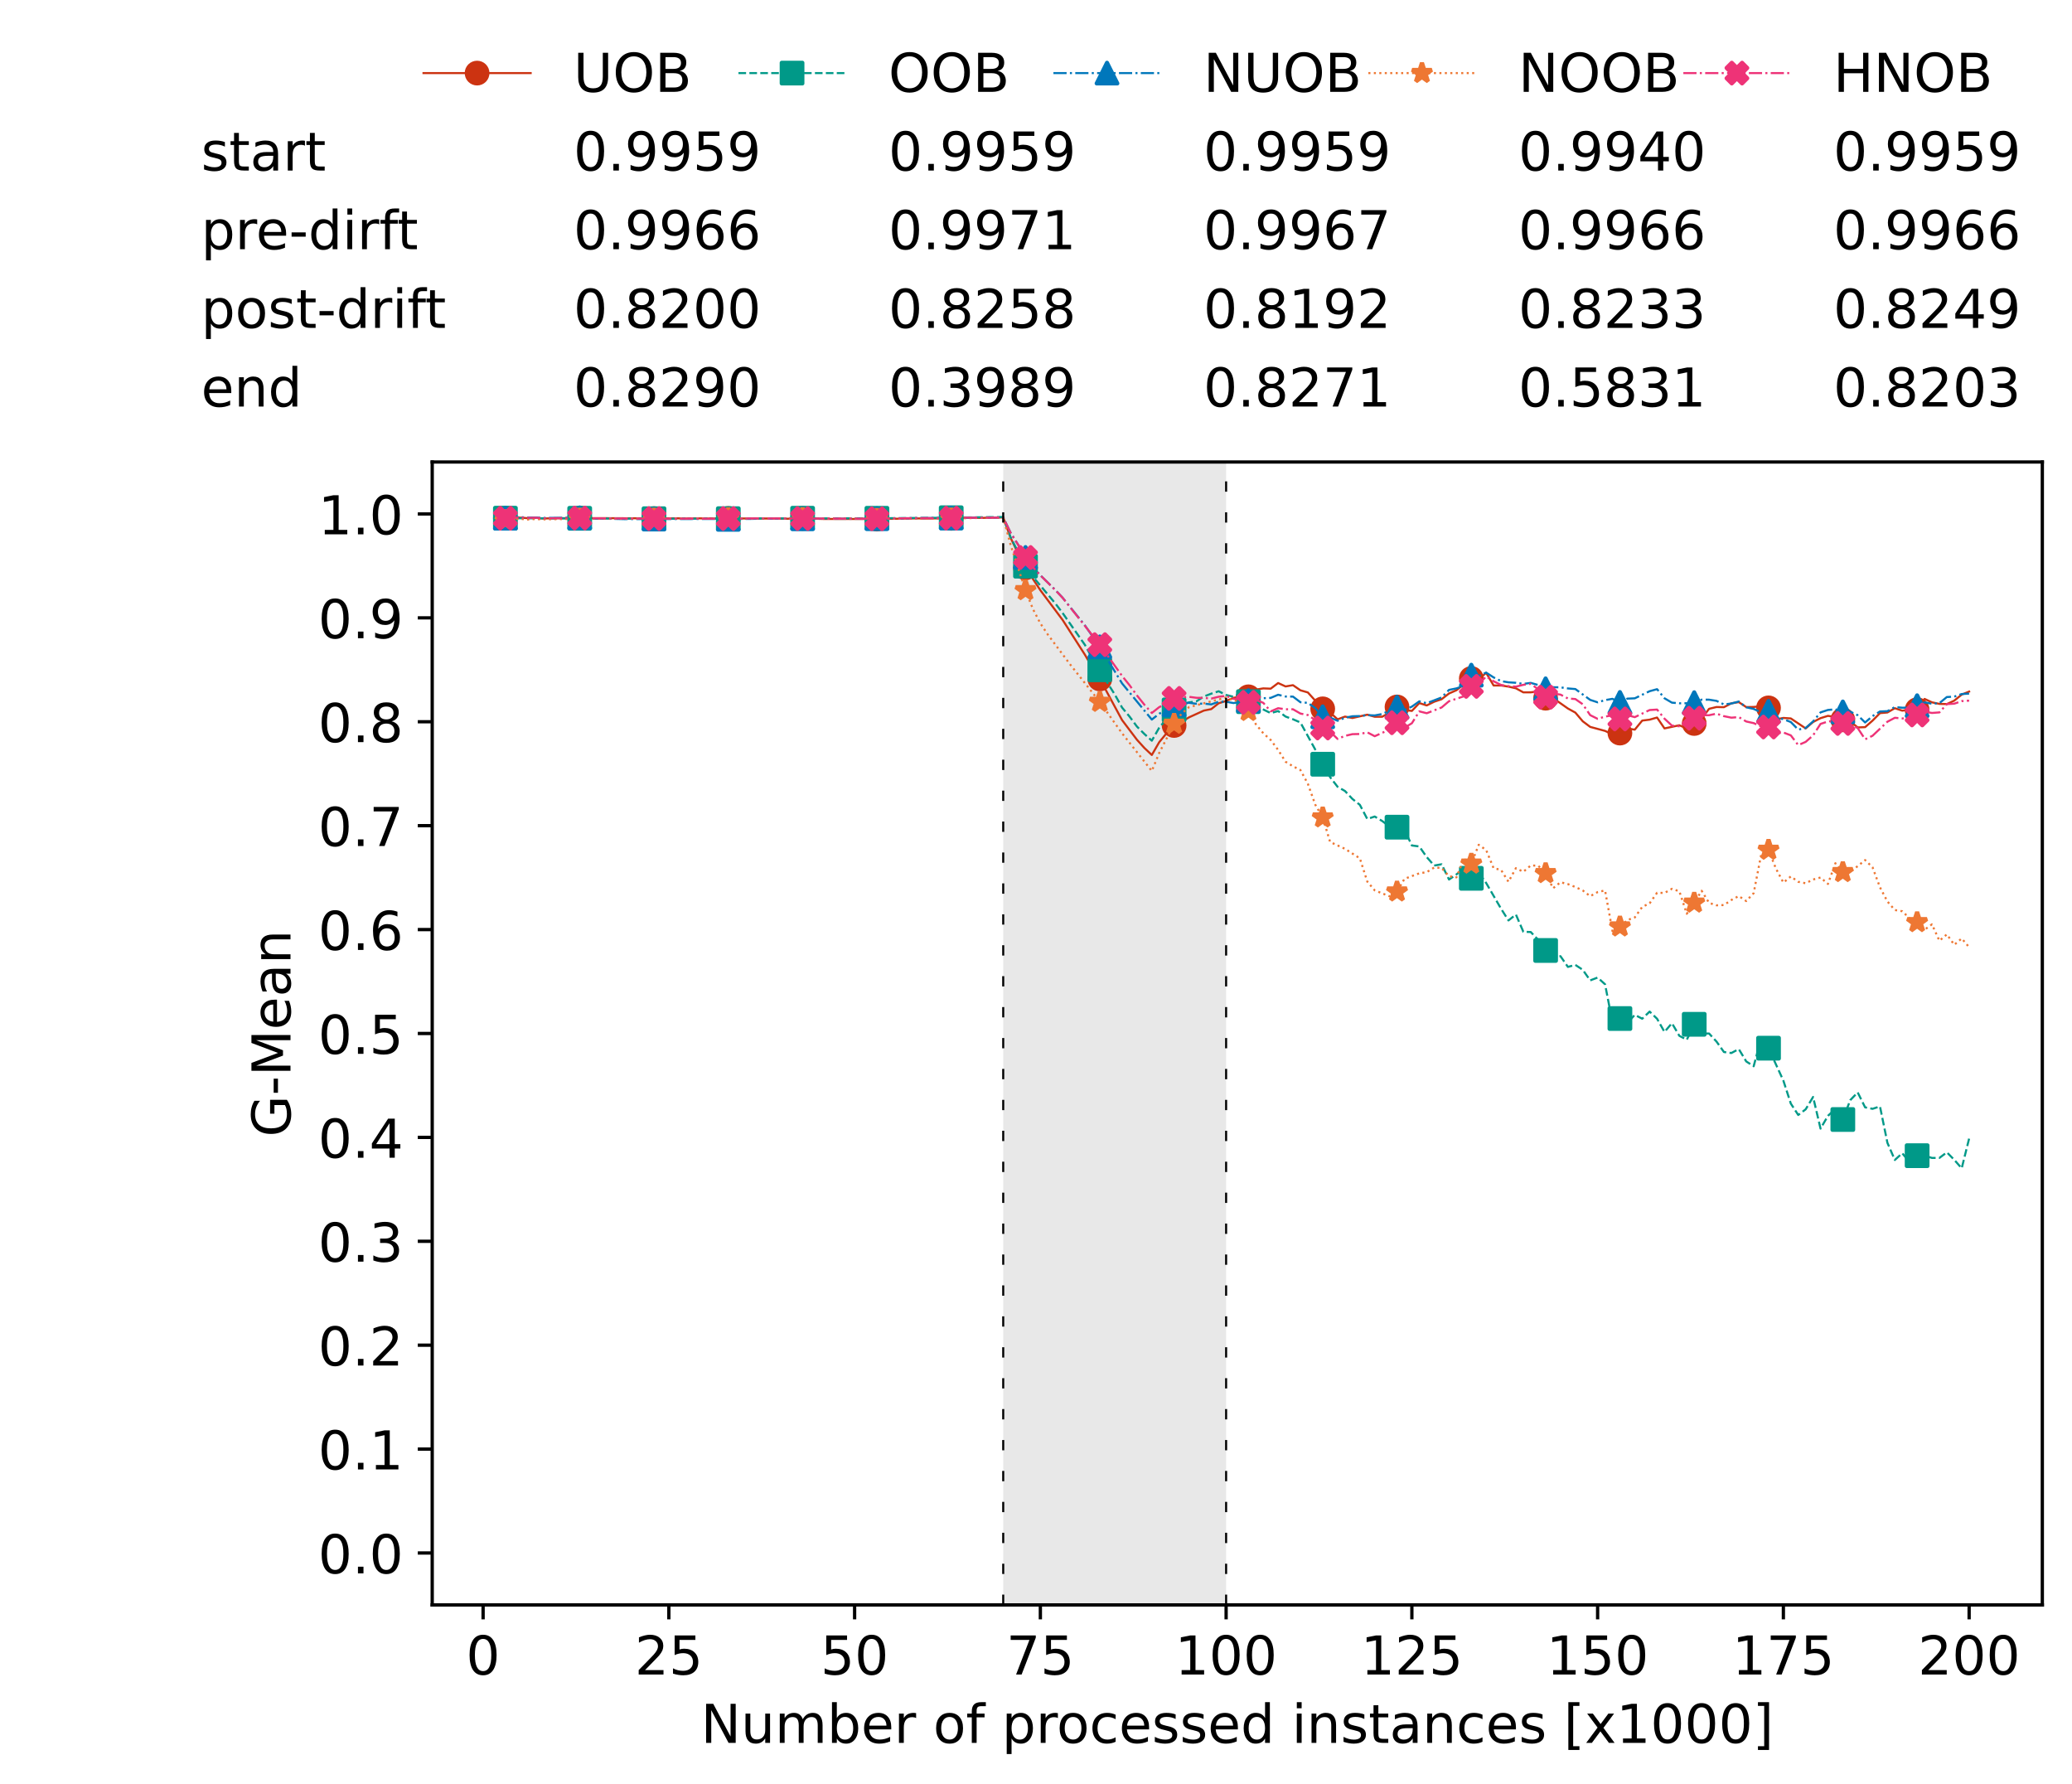 <?xml version="1.0" encoding="utf-8" standalone="no"?>
<!DOCTYPE svg PUBLIC "-//W3C//DTD SVG 1.1//EN"
  "http://www.w3.org/Graphics/SVG/1.1/DTD/svg11.dtd">
<!-- Created with matplotlib (https://matplotlib.org/) -->
<svg height="432.615pt" version="1.1" viewBox="0 0 502.65 432.615" width="502.65pt" xmlns="http://www.w3.org/2000/svg" xmlns:xlink="http://www.w3.org/1999/xlink">
 <defs>
  <style type="text/css">*{stroke-linecap:butt;stroke-linejoin:round;}</style>
 </defs>
 <g id="figure_1">
  <g id="patch_1">
   <path d="M 0 432.615 
L 502.65 432.615 
L 502.65 0 
L 0 0 
z
" style="fill:#ffffff;"/>
  </g>
  <g id="axes_1">
   <g id="patch_2">
    <path d="M 104.85 389.252 
L 495.45 389.252 
L 495.45 112.052 
L 104.85 112.052 
z
" style="fill:#ffffff;"/>
   </g>
   <g id="patch_3">
    <path clip-path="url(#p6085ef2ea6)" d="M 297.446 389.252 
L 297.446 112.052 
L 243.372 112.052 
L 243.372 389.252 
z
" style="fill:#d3d3d3;opacity:0.5;"/>
   </g>
   <g id="matplotlib.axis_1">
    <g id="xtick_1">
     <g id="line2d_1">
      <defs>
       <path d="M 0 0 
L 0 3.5 
" id="mf982df7904" style="stroke:#000000;stroke-width:0.8;"/>
      </defs>
      <g>
       <use style="stroke:#000000;stroke-width:0.8;" x="117.197" xlink:href="#mf982df7904" y="389.252"/>
      </g>
     </g>
     <g id="text_1">
      <!-- 0 -->
      <g transform="translate(113.061 406.13)scale(0.13 -0.13)">
       <defs>
        <path d="M 31.781 66.406 
Q 24.172 66.406 20.328 58.906 
Q 16.5 51.422 16.5 36.375 
Q 16.5 21.391 20.328 13.891 
Q 24.172 6.391 31.781 6.391 
Q 39.453 6.391 43.281 13.891 
Q 47.125 21.391 47.125 36.375 
Q 47.125 51.422 43.281 58.906 
Q 39.453 66.406 31.781 66.406 
z
M 31.781 74.219 
Q 44.047 74.219 50.516 64.516 
Q 56.984 54.828 56.984 36.375 
Q 56.984 17.969 50.516 8.266 
Q 44.047 -1.422 31.781 -1.422 
Q 19.531 -1.422 13.062 8.266 
Q 6.594 17.969 6.594 36.375 
Q 6.594 54.828 13.062 64.516 
Q 19.531 74.219 31.781 74.219 
z
" id="DejaVuSans-48"/>
       </defs>
       <use xlink:href="#DejaVuSans-48"/>
      </g>
     </g>
    </g>
    <g id="xtick_2">
     <g id="line2d_2">
      <g>
       <use style="stroke:#000000;stroke-width:0.8;" x="162.259" xlink:href="#mf982df7904" y="389.252"/>
      </g>
     </g>
     <g id="text_2">
      <!-- 25 -->
      <g transform="translate(153.988 406.13)scale(0.13 -0.13)">
       <defs>
        <path d="M 19.188 8.297 
L 53.609 8.297 
L 53.609 0 
L 7.328 0 
L 7.328 8.297 
Q 12.938 14.109 22.625 23.891 
Q 32.328 33.688 34.812 36.531 
Q 39.547 41.844 41.422 45.531 
Q 43.312 49.219 43.312 52.781 
Q 43.312 58.594 39.234 62.25 
Q 35.156 65.922 28.609 65.922 
Q 23.969 65.922 18.812 64.312 
Q 13.672 62.703 7.812 59.422 
L 7.812 69.391 
Q 13.766 71.781 18.938 73 
Q 24.125 74.219 28.422 74.219 
Q 39.75 74.219 46.484 68.547 
Q 53.219 62.891 53.219 53.422 
Q 53.219 48.922 51.531 44.891 
Q 49.859 40.875 45.406 35.406 
Q 44.188 33.984 37.641 27.219 
Q 31.109 20.453 19.188 8.297 
z
" id="DejaVuSans-50"/>
        <path d="M 10.797 72.906 
L 49.516 72.906 
L 49.516 64.594 
L 19.828 64.594 
L 19.828 46.734 
Q 21.969 47.469 24.109 47.828 
Q 26.266 48.188 28.422 48.188 
Q 40.625 48.188 47.75 41.5 
Q 54.891 34.812 54.891 23.391 
Q 54.891 11.625 47.562 5.094 
Q 40.234 -1.422 26.906 -1.422 
Q 22.312 -1.422 17.547 -0.641 
Q 12.797 0.141 7.719 1.703 
L 7.719 11.625 
Q 12.109 9.234 16.797 8.062 
Q 21.484 6.891 26.703 6.891 
Q 35.156 6.891 40.078 11.328 
Q 45.016 15.766 45.016 23.391 
Q 45.016 31 40.078 35.438 
Q 35.156 39.891 26.703 39.891 
Q 22.75 39.891 18.812 39.016 
Q 14.891 38.141 10.797 36.281 
z
" id="DejaVuSans-53"/>
       </defs>
       <use xlink:href="#DejaVuSans-50"/>
       <use x="63.623" xlink:href="#DejaVuSans-53"/>
      </g>
     </g>
    </g>
    <g id="xtick_3">
     <g id="line2d_3">
      <g>
       <use style="stroke:#000000;stroke-width:0.8;" x="207.322" xlink:href="#mf982df7904" y="389.252"/>
      </g>
     </g>
     <g id="text_3">
      <!-- 50 -->
      <g transform="translate(199.05 406.13)scale(0.13 -0.13)">
       <use xlink:href="#DejaVuSans-53"/>
       <use x="63.623" xlink:href="#DejaVuSans-48"/>
      </g>
     </g>
    </g>
    <g id="xtick_4">
     <g id="line2d_4">
      <g>
       <use style="stroke:#000000;stroke-width:0.8;" x="252.384" xlink:href="#mf982df7904" y="389.252"/>
      </g>
     </g>
     <g id="text_4">
      <!-- 75 -->
      <g transform="translate(244.113 406.13)scale(0.13 -0.13)">
       <defs>
        <path d="M 8.203 72.906 
L 55.078 72.906 
L 55.078 68.703 
L 28.609 0 
L 18.312 0 
L 43.219 64.594 
L 8.203 64.594 
z
" id="DejaVuSans-55"/>
       </defs>
       <use xlink:href="#DejaVuSans-55"/>
       <use x="63.623" xlink:href="#DejaVuSans-53"/>
      </g>
     </g>
    </g>
    <g id="xtick_5">
     <g id="line2d_5">
      <g>
       <use style="stroke:#000000;stroke-width:0.8;" x="297.446" xlink:href="#mf982df7904" y="389.252"/>
      </g>
     </g>
     <g id="text_5">
      <!-- 100 -->
      <g transform="translate(285.039 406.13)scale(0.13 -0.13)">
       <defs>
        <path d="M 12.406 8.297 
L 28.516 8.297 
L 28.516 63.922 
L 10.984 60.406 
L 10.984 69.391 
L 28.422 72.906 
L 38.281 72.906 
L 38.281 8.297 
L 54.391 8.297 
L 54.391 0 
L 12.406 0 
z
" id="DejaVuSans-49"/>
       </defs>
       <use xlink:href="#DejaVuSans-49"/>
       <use x="63.623" xlink:href="#DejaVuSans-48"/>
       <use x="127.246" xlink:href="#DejaVuSans-48"/>
      </g>
     </g>
    </g>
    <g id="xtick_6">
     <g id="line2d_6">
      <g>
       <use style="stroke:#000000;stroke-width:0.8;" x="342.509" xlink:href="#mf982df7904" y="389.252"/>
      </g>
     </g>
     <g id="text_6">
      <!-- 125 -->
      <g transform="translate(330.102 406.13)scale(0.13 -0.13)">
       <use xlink:href="#DejaVuSans-49"/>
       <use x="63.623" xlink:href="#DejaVuSans-50"/>
       <use x="127.246" xlink:href="#DejaVuSans-53"/>
      </g>
     </g>
    </g>
    <g id="xtick_7">
     <g id="line2d_7">
      <g>
       <use style="stroke:#000000;stroke-width:0.8;" x="387.571" xlink:href="#mf982df7904" y="389.252"/>
      </g>
     </g>
     <g id="text_7">
      <!-- 150 -->
      <g transform="translate(375.164 406.13)scale(0.13 -0.13)">
       <use xlink:href="#DejaVuSans-49"/>
       <use x="63.623" xlink:href="#DejaVuSans-53"/>
       <use x="127.246" xlink:href="#DejaVuSans-48"/>
      </g>
     </g>
    </g>
    <g id="xtick_8">
     <g id="line2d_8">
      <g>
       <use style="stroke:#000000;stroke-width:0.8;" x="432.633" xlink:href="#mf982df7904" y="389.252"/>
      </g>
     </g>
     <g id="text_8">
      <!-- 175 -->
      <g transform="translate(420.226 406.13)scale(0.13 -0.13)">
       <use xlink:href="#DejaVuSans-49"/>
       <use x="63.623" xlink:href="#DejaVuSans-55"/>
       <use x="127.246" xlink:href="#DejaVuSans-53"/>
      </g>
     </g>
    </g>
    <g id="xtick_9">
     <g id="line2d_9">
      <g>
       <use style="stroke:#000000;stroke-width:0.8;" x="477.695" xlink:href="#mf982df7904" y="389.252"/>
      </g>
     </g>
     <g id="text_9">
      <!-- 200 -->
      <g transform="translate(465.289 406.13)scale(0.13 -0.13)">
       <use xlink:href="#DejaVuSans-50"/>
       <use x="63.623" xlink:href="#DejaVuSans-48"/>
       <use x="127.246" xlink:href="#DejaVuSans-48"/>
      </g>
     </g>
    </g>
    <g id="text_10">
     <!-- Number of processed instances [x1000] -->
     <g transform="translate(170.025 422.711)scale(0.13 -0.13)">
      <defs>
       <path d="M 9.812 72.906 
L 23.094 72.906 
L 55.422 11.922 
L 55.422 72.906 
L 64.984 72.906 
L 64.984 0 
L 51.703 0 
L 19.391 60.984 
L 19.391 0 
L 9.812 0 
z
" id="DejaVuSans-78"/>
       <path d="M 8.5 21.578 
L 8.5 54.688 
L 17.484 54.688 
L 17.484 21.922 
Q 17.484 14.156 20.5 10.266 
Q 23.531 6.391 29.594 6.391 
Q 36.859 6.391 41.078 11.031 
Q 45.312 15.672 45.312 23.688 
L 45.312 54.688 
L 54.297 54.688 
L 54.297 0 
L 45.312 0 
L 45.312 8.406 
Q 42.047 3.422 37.719 1 
Q 33.406 -1.422 27.688 -1.422 
Q 18.266 -1.422 13.375 4.438 
Q 8.5 10.297 8.5 21.578 
z
M 31.109 56 
z
" id="DejaVuSans-117"/>
       <path d="M 52 44.188 
Q 55.375 50.25 60.062 53.125 
Q 64.75 56 71.094 56 
Q 79.641 56 84.281 50.016 
Q 88.922 44.047 88.922 33.016 
L 88.922 0 
L 79.891 0 
L 79.891 32.719 
Q 79.891 40.578 77.094 44.375 
Q 74.312 48.188 68.609 48.188 
Q 61.625 48.188 57.562 43.547 
Q 53.516 38.922 53.516 30.906 
L 53.516 0 
L 44.484 0 
L 44.484 32.719 
Q 44.484 40.625 41.703 44.406 
Q 38.922 48.188 33.109 48.188 
Q 26.219 48.188 22.156 43.531 
Q 18.109 38.875 18.109 30.906 
L 18.109 0 
L 9.078 0 
L 9.078 54.688 
L 18.109 54.688 
L 18.109 46.188 
Q 21.188 51.219 25.484 53.609 
Q 29.781 56 35.688 56 
Q 41.656 56 45.828 52.969 
Q 50 49.953 52 44.188 
z
" id="DejaVuSans-109"/>
       <path d="M 48.688 27.297 
Q 48.688 37.203 44.609 42.844 
Q 40.531 48.484 33.406 48.484 
Q 26.266 48.484 22.188 42.844 
Q 18.109 37.203 18.109 27.297 
Q 18.109 17.391 22.188 11.75 
Q 26.266 6.109 33.406 6.109 
Q 40.531 6.109 44.609 11.75 
Q 48.688 17.391 48.688 27.297 
z
M 18.109 46.391 
Q 20.953 51.266 25.266 53.625 
Q 29.594 56 35.594 56 
Q 45.562 56 51.781 48.094 
Q 58.016 40.188 58.016 27.297 
Q 58.016 14.406 51.781 6.484 
Q 45.562 -1.422 35.594 -1.422 
Q 29.594 -1.422 25.266 0.953 
Q 20.953 3.328 18.109 8.203 
L 18.109 0 
L 9.078 0 
L 9.078 75.984 
L 18.109 75.984 
z
" id="DejaVuSans-98"/>
       <path d="M 56.203 29.594 
L 56.203 25.203 
L 14.891 25.203 
Q 15.484 15.922 20.484 11.062 
Q 25.484 6.203 34.422 6.203 
Q 39.594 6.203 44.453 7.469 
Q 49.312 8.734 54.109 11.281 
L 54.109 2.781 
Q 49.266 0.734 44.188 -0.344 
Q 39.109 -1.422 33.891 -1.422 
Q 20.797 -1.422 13.156 6.188 
Q 5.516 13.812 5.516 26.812 
Q 5.516 40.234 12.766 48.109 
Q 20.016 56 32.328 56 
Q 43.359 56 49.781 48.891 
Q 56.203 41.797 56.203 29.594 
z
M 47.219 32.234 
Q 47.125 39.594 43.094 43.984 
Q 39.062 48.391 32.422 48.391 
Q 24.906 48.391 20.391 44.141 
Q 15.875 39.891 15.188 32.172 
z
" id="DejaVuSans-101"/>
       <path d="M 41.109 46.297 
Q 39.594 47.172 37.812 47.578 
Q 36.031 48 33.891 48 
Q 26.266 48 22.188 43.047 
Q 18.109 38.094 18.109 28.812 
L 18.109 0 
L 9.078 0 
L 9.078 54.688 
L 18.109 54.688 
L 18.109 46.188 
Q 20.953 51.172 25.484 53.578 
Q 30.031 56 36.531 56 
Q 37.453 56 38.578 55.875 
Q 39.703 55.766 41.062 55.516 
z
" id="DejaVuSans-114"/>
       <path id="DejaVuSans-32"/>
       <path d="M 30.609 48.391 
Q 23.391 48.391 19.188 42.75 
Q 14.984 37.109 14.984 27.297 
Q 14.984 17.484 19.156 11.844 
Q 23.344 6.203 30.609 6.203 
Q 37.797 6.203 41.984 11.859 
Q 46.188 17.531 46.188 27.297 
Q 46.188 37.016 41.984 42.703 
Q 37.797 48.391 30.609 48.391 
z
M 30.609 56 
Q 42.328 56 49.016 48.375 
Q 55.719 40.766 55.719 27.297 
Q 55.719 13.875 49.016 6.219 
Q 42.328 -1.422 30.609 -1.422 
Q 18.844 -1.422 12.172 6.219 
Q 5.516 13.875 5.516 27.297 
Q 5.516 40.766 12.172 48.375 
Q 18.844 56 30.609 56 
z
" id="DejaVuSans-111"/>
       <path d="M 37.109 75.984 
L 37.109 68.5 
L 28.516 68.5 
Q 23.688 68.5 21.797 66.547 
Q 19.922 64.594 19.922 59.516 
L 19.922 54.688 
L 34.719 54.688 
L 34.719 47.703 
L 19.922 47.703 
L 19.922 0 
L 10.891 0 
L 10.891 47.703 
L 2.297 47.703 
L 2.297 54.688 
L 10.891 54.688 
L 10.891 58.5 
Q 10.891 67.625 15.141 71.797 
Q 19.391 75.984 28.609 75.984 
z
" id="DejaVuSans-102"/>
       <path d="M 18.109 8.203 
L 18.109 -20.797 
L 9.078 -20.797 
L 9.078 54.688 
L 18.109 54.688 
L 18.109 46.391 
Q 20.953 51.266 25.266 53.625 
Q 29.594 56 35.594 56 
Q 45.562 56 51.781 48.094 
Q 58.016 40.188 58.016 27.297 
Q 58.016 14.406 51.781 6.484 
Q 45.562 -1.422 35.594 -1.422 
Q 29.594 -1.422 25.266 0.953 
Q 20.953 3.328 18.109 8.203 
z
M 48.688 27.297 
Q 48.688 37.203 44.609 42.844 
Q 40.531 48.484 33.406 48.484 
Q 26.266 48.484 22.188 42.844 
Q 18.109 37.203 18.109 27.297 
Q 18.109 17.391 22.188 11.75 
Q 26.266 6.109 33.406 6.109 
Q 40.531 6.109 44.609 11.75 
Q 48.688 17.391 48.688 27.297 
z
" id="DejaVuSans-112"/>
       <path d="M 48.781 52.594 
L 48.781 44.188 
Q 44.969 46.297 41.141 47.344 
Q 37.312 48.391 33.406 48.391 
Q 24.656 48.391 19.812 42.844 
Q 14.984 37.312 14.984 27.297 
Q 14.984 17.281 19.812 11.734 
Q 24.656 6.203 33.406 6.203 
Q 37.312 6.203 41.141 7.25 
Q 44.969 8.297 48.781 10.406 
L 48.781 2.094 
Q 45.016 0.344 40.984 -0.531 
Q 36.969 -1.422 32.422 -1.422 
Q 20.062 -1.422 12.781 6.344 
Q 5.516 14.109 5.516 27.297 
Q 5.516 40.672 12.859 48.328 
Q 20.219 56 33.016 56 
Q 37.156 56 41.109 55.141 
Q 45.062 54.297 48.781 52.594 
z
" id="DejaVuSans-99"/>
       <path d="M 44.281 53.078 
L 44.281 44.578 
Q 40.484 46.531 36.375 47.5 
Q 32.281 48.484 27.875 48.484 
Q 21.188 48.484 17.844 46.438 
Q 14.5 44.391 14.5 40.281 
Q 14.5 37.156 16.891 35.375 
Q 19.281 33.594 26.516 31.984 
L 29.594 31.297 
Q 39.156 29.25 43.188 25.516 
Q 47.219 21.781 47.219 15.094 
Q 47.219 7.469 41.188 3.016 
Q 35.156 -1.422 24.609 -1.422 
Q 20.219 -1.422 15.453 -0.562 
Q 10.688 0.297 5.422 2 
L 5.422 11.281 
Q 10.406 8.688 15.234 7.391 
Q 20.062 6.109 24.812 6.109 
Q 31.156 6.109 34.562 8.281 
Q 37.984 10.453 37.984 14.406 
Q 37.984 18.062 35.516 20.016 
Q 33.062 21.969 24.703 23.781 
L 21.578 24.516 
Q 13.234 26.266 9.516 29.906 
Q 5.812 33.547 5.812 39.891 
Q 5.812 47.609 11.281 51.797 
Q 16.75 56 26.812 56 
Q 31.781 56 36.172 55.266 
Q 40.578 54.547 44.281 53.078 
z
" id="DejaVuSans-115"/>
       <path d="M 45.406 46.391 
L 45.406 75.984 
L 54.391 75.984 
L 54.391 0 
L 45.406 0 
L 45.406 8.203 
Q 42.578 3.328 38.25 0.953 
Q 33.938 -1.422 27.875 -1.422 
Q 17.969 -1.422 11.734 6.484 
Q 5.516 14.406 5.516 27.297 
Q 5.516 40.188 11.734 48.094 
Q 17.969 56 27.875 56 
Q 33.938 56 38.25 53.625 
Q 42.578 51.266 45.406 46.391 
z
M 14.797 27.297 
Q 14.797 17.391 18.875 11.75 
Q 22.953 6.109 30.078 6.109 
Q 37.203 6.109 41.297 11.75 
Q 45.406 17.391 45.406 27.297 
Q 45.406 37.203 41.297 42.844 
Q 37.203 48.484 30.078 48.484 
Q 22.953 48.484 18.875 42.844 
Q 14.797 37.203 14.797 27.297 
z
" id="DejaVuSans-100"/>
       <path d="M 9.422 54.688 
L 18.406 54.688 
L 18.406 0 
L 9.422 0 
z
M 9.422 75.984 
L 18.406 75.984 
L 18.406 64.594 
L 9.422 64.594 
z
" id="DejaVuSans-105"/>
       <path d="M 54.891 33.016 
L 54.891 0 
L 45.906 0 
L 45.906 32.719 
Q 45.906 40.484 42.875 44.328 
Q 39.844 48.188 33.797 48.188 
Q 26.516 48.188 22.312 43.547 
Q 18.109 38.922 18.109 30.906 
L 18.109 0 
L 9.078 0 
L 9.078 54.688 
L 18.109 54.688 
L 18.109 46.188 
Q 21.344 51.125 25.703 53.562 
Q 30.078 56 35.797 56 
Q 45.219 56 50.047 50.172 
Q 54.891 44.344 54.891 33.016 
z
" id="DejaVuSans-110"/>
       <path d="M 18.312 70.219 
L 18.312 54.688 
L 36.812 54.688 
L 36.812 47.703 
L 18.312 47.703 
L 18.312 18.016 
Q 18.312 11.328 20.141 9.422 
Q 21.969 7.516 27.594 7.516 
L 36.812 7.516 
L 36.812 0 
L 27.594 0 
Q 17.188 0 13.234 3.875 
Q 9.281 7.766 9.281 18.016 
L 9.281 47.703 
L 2.688 47.703 
L 2.688 54.688 
L 9.281 54.688 
L 9.281 70.219 
z
" id="DejaVuSans-116"/>
       <path d="M 34.281 27.484 
Q 23.391 27.484 19.188 25 
Q 14.984 22.516 14.984 16.5 
Q 14.984 11.719 18.141 8.906 
Q 21.297 6.109 26.703 6.109 
Q 34.188 6.109 38.703 11.406 
Q 43.219 16.703 43.219 25.484 
L 43.219 27.484 
z
M 52.203 31.203 
L 52.203 0 
L 43.219 0 
L 43.219 8.297 
Q 40.141 3.328 35.547 0.953 
Q 30.953 -1.422 24.312 -1.422 
Q 15.922 -1.422 10.953 3.297 
Q 6 8.016 6 15.922 
Q 6 25.141 12.172 29.828 
Q 18.359 34.516 30.609 34.516 
L 43.219 34.516 
L 43.219 35.406 
Q 43.219 41.609 39.141 45 
Q 35.062 48.391 27.688 48.391 
Q 23 48.391 18.547 47.266 
Q 14.109 46.141 10.016 43.891 
L 10.016 52.203 
Q 14.938 54.109 19.578 55.047 
Q 24.219 56 28.609 56 
Q 40.484 56 46.344 49.844 
Q 52.203 43.703 52.203 31.203 
z
" id="DejaVuSans-97"/>
       <path d="M 8.594 75.984 
L 29.297 75.984 
L 29.297 69 
L 17.578 69 
L 17.578 -6.203 
L 29.297 -6.203 
L 29.297 -13.188 
L 8.594 -13.188 
z
" id="DejaVuSans-91"/>
       <path d="M 54.891 54.688 
L 35.109 28.078 
L 55.906 0 
L 45.312 0 
L 29.391 21.484 
L 13.484 0 
L 2.875 0 
L 24.125 28.609 
L 4.688 54.688 
L 15.281 54.688 
L 29.781 35.203 
L 44.281 54.688 
z
" id="DejaVuSans-120"/>
       <path d="M 30.422 75.984 
L 30.422 -13.188 
L 9.719 -13.188 
L 9.719 -6.203 
L 21.391 -6.203 
L 21.391 69 
L 9.719 69 
L 9.719 75.984 
z
" id="DejaVuSans-93"/>
      </defs>
      <use xlink:href="#DejaVuSans-78"/>
      <use x="74.805" xlink:href="#DejaVuSans-117"/>
      <use x="138.184" xlink:href="#DejaVuSans-109"/>
      <use x="235.596" xlink:href="#DejaVuSans-98"/>
      <use x="299.072" xlink:href="#DejaVuSans-101"/>
      <use x="360.596" xlink:href="#DejaVuSans-114"/>
      <use x="401.709" xlink:href="#DejaVuSans-32"/>
      <use x="433.496" xlink:href="#DejaVuSans-111"/>
      <use x="494.678" xlink:href="#DejaVuSans-102"/>
      <use x="529.883" xlink:href="#DejaVuSans-32"/>
      <use x="561.67" xlink:href="#DejaVuSans-112"/>
      <use x="625.146" xlink:href="#DejaVuSans-114"/>
      <use x="664.01" xlink:href="#DejaVuSans-111"/>
      <use x="725.191" xlink:href="#DejaVuSans-99"/>
      <use x="780.172" xlink:href="#DejaVuSans-101"/>
      <use x="841.695" xlink:href="#DejaVuSans-115"/>
      <use x="893.795" xlink:href="#DejaVuSans-115"/>
      <use x="945.895" xlink:href="#DejaVuSans-101"/>
      <use x="1007.418" xlink:href="#DejaVuSans-100"/>
      <use x="1070.895" xlink:href="#DejaVuSans-32"/>
      <use x="1102.682" xlink:href="#DejaVuSans-105"/>
      <use x="1130.465" xlink:href="#DejaVuSans-110"/>
      <use x="1193.844" xlink:href="#DejaVuSans-115"/>
      <use x="1245.943" xlink:href="#DejaVuSans-116"/>
      <use x="1285.152" xlink:href="#DejaVuSans-97"/>
      <use x="1346.432" xlink:href="#DejaVuSans-110"/>
      <use x="1409.811" xlink:href="#DejaVuSans-99"/>
      <use x="1464.791" xlink:href="#DejaVuSans-101"/>
      <use x="1526.314" xlink:href="#DejaVuSans-115"/>
      <use x="1578.414" xlink:href="#DejaVuSans-32"/>
      <use x="1610.201" xlink:href="#DejaVuSans-91"/>
      <use x="1649.215" xlink:href="#DejaVuSans-120"/>
      <use x="1708.395" xlink:href="#DejaVuSans-49"/>
      <use x="1772.018" xlink:href="#DejaVuSans-48"/>
      <use x="1835.641" xlink:href="#DejaVuSans-48"/>
      <use x="1899.264" xlink:href="#DejaVuSans-48"/>
      <use x="1962.887" xlink:href="#DejaVuSans-93"/>
     </g>
    </g>
   </g>
   <g id="matplotlib.axis_2">
    <g id="ytick_1">
     <g id="line2d_10">
      <defs>
       <path d="M 0 0 
L -3.5 0 
" id="mf31386bf42" style="stroke:#000000;stroke-width:0.8;"/>
      </defs>
      <g>
       <use style="stroke:#000000;stroke-width:0.8;" x="104.85" xlink:href="#mf31386bf42" y="376.652"/>
      </g>
     </g>
     <g id="text_11">
      <!-- 0.0 -->
      <g transform="translate(77.176 381.591)scale(0.13 -0.13)">
       <defs>
        <path d="M 10.688 12.406 
L 21 12.406 
L 21 0 
L 10.688 0 
z
" id="DejaVuSans-46"/>
       </defs>
       <use xlink:href="#DejaVuSans-48"/>
       <use x="63.623" xlink:href="#DejaVuSans-46"/>
       <use x="95.41" xlink:href="#DejaVuSans-48"/>
      </g>
     </g>
    </g>
    <g id="ytick_2">
     <g id="line2d_11">
      <g>
       <use style="stroke:#000000;stroke-width:0.8;" x="104.85" xlink:href="#mf31386bf42" y="351.452"/>
      </g>
     </g>
     <g id="text_12">
      <!-- 0.1 -->
      <g transform="translate(77.176 356.391)scale(0.13 -0.13)">
       <use xlink:href="#DejaVuSans-48"/>
       <use x="63.623" xlink:href="#DejaVuSans-46"/>
       <use x="95.41" xlink:href="#DejaVuSans-49"/>
      </g>
     </g>
    </g>
    <g id="ytick_3">
     <g id="line2d_12">
      <g>
       <use style="stroke:#000000;stroke-width:0.8;" x="104.85" xlink:href="#mf31386bf42" y="326.252"/>
      </g>
     </g>
     <g id="text_13">
      <!-- 0.2 -->
      <g transform="translate(77.176 331.191)scale(0.13 -0.13)">
       <use xlink:href="#DejaVuSans-48"/>
       <use x="63.623" xlink:href="#DejaVuSans-46"/>
       <use x="95.41" xlink:href="#DejaVuSans-50"/>
      </g>
     </g>
    </g>
    <g id="ytick_4">
     <g id="line2d_13">
      <g>
       <use style="stroke:#000000;stroke-width:0.8;" x="104.85" xlink:href="#mf31386bf42" y="301.052"/>
      </g>
     </g>
     <g id="text_14">
      <!-- 0.3 -->
      <g transform="translate(77.176 305.991)scale(0.13 -0.13)">
       <defs>
        <path d="M 40.578 39.312 
Q 47.656 37.797 51.625 33 
Q 55.609 28.219 55.609 21.188 
Q 55.609 10.406 48.188 4.484 
Q 40.766 -1.422 27.094 -1.422 
Q 22.516 -1.422 17.656 -0.516 
Q 12.797 0.391 7.625 2.203 
L 7.625 11.719 
Q 11.719 9.328 16.594 8.109 
Q 21.484 6.891 26.812 6.891 
Q 36.078 6.891 40.938 10.547 
Q 45.797 14.203 45.797 21.188 
Q 45.797 27.641 41.281 31.266 
Q 36.766 34.906 28.719 34.906 
L 20.219 34.906 
L 20.219 43.016 
L 29.109 43.016 
Q 36.375 43.016 40.234 45.922 
Q 44.094 48.828 44.094 54.297 
Q 44.094 59.906 40.109 62.906 
Q 36.141 65.922 28.719 65.922 
Q 24.656 65.922 20.016 65.031 
Q 15.375 64.156 9.812 62.312 
L 9.812 71.094 
Q 15.438 72.656 20.344 73.438 
Q 25.25 74.219 29.594 74.219 
Q 40.828 74.219 47.359 69.109 
Q 53.906 64.016 53.906 55.328 
Q 53.906 49.266 50.438 45.094 
Q 46.969 40.922 40.578 39.312 
z
" id="DejaVuSans-51"/>
       </defs>
       <use xlink:href="#DejaVuSans-48"/>
       <use x="63.623" xlink:href="#DejaVuSans-46"/>
       <use x="95.41" xlink:href="#DejaVuSans-51"/>
      </g>
     </g>
    </g>
    <g id="ytick_5">
     <g id="line2d_14">
      <g>
       <use style="stroke:#000000;stroke-width:0.8;" x="104.85" xlink:href="#mf31386bf42" y="275.852"/>
      </g>
     </g>
     <g id="text_15">
      <!-- 0.4 -->
      <g transform="translate(77.176 280.791)scale(0.13 -0.13)">
       <defs>
        <path d="M 37.797 64.312 
L 12.891 25.391 
L 37.797 25.391 
z
M 35.203 72.906 
L 47.609 72.906 
L 47.609 25.391 
L 58.016 25.391 
L 58.016 17.188 
L 47.609 17.188 
L 47.609 0 
L 37.797 0 
L 37.797 17.188 
L 4.891 17.188 
L 4.891 26.703 
z
" id="DejaVuSans-52"/>
       </defs>
       <use xlink:href="#DejaVuSans-48"/>
       <use x="63.623" xlink:href="#DejaVuSans-46"/>
       <use x="95.41" xlink:href="#DejaVuSans-52"/>
      </g>
     </g>
    </g>
    <g id="ytick_6">
     <g id="line2d_15">
      <g>
       <use style="stroke:#000000;stroke-width:0.8;" x="104.85" xlink:href="#mf31386bf42" y="250.652"/>
      </g>
     </g>
     <g id="text_16">
      <!-- 0.5 -->
      <g transform="translate(77.176 255.591)scale(0.13 -0.13)">
       <use xlink:href="#DejaVuSans-48"/>
       <use x="63.623" xlink:href="#DejaVuSans-46"/>
       <use x="95.41" xlink:href="#DejaVuSans-53"/>
      </g>
     </g>
    </g>
    <g id="ytick_7">
     <g id="line2d_16">
      <g>
       <use style="stroke:#000000;stroke-width:0.8;" x="104.85" xlink:href="#mf31386bf42" y="225.452"/>
      </g>
     </g>
     <g id="text_17">
      <!-- 0.6 -->
      <g transform="translate(77.176 230.391)scale(0.13 -0.13)">
       <defs>
        <path d="M 33.016 40.375 
Q 26.375 40.375 22.484 35.828 
Q 18.609 31.297 18.609 23.391 
Q 18.609 15.531 22.484 10.953 
Q 26.375 6.391 33.016 6.391 
Q 39.656 6.391 43.531 10.953 
Q 47.406 15.531 47.406 23.391 
Q 47.406 31.297 43.531 35.828 
Q 39.656 40.375 33.016 40.375 
z
M 52.594 71.297 
L 52.594 62.312 
Q 48.875 64.062 45.094 64.984 
Q 41.312 65.922 37.594 65.922 
Q 27.828 65.922 22.672 59.328 
Q 17.531 52.734 16.797 39.406 
Q 19.672 43.656 24.016 45.922 
Q 28.375 48.188 33.594 48.188 
Q 44.578 48.188 50.953 41.516 
Q 57.328 34.859 57.328 23.391 
Q 57.328 12.156 50.688 5.359 
Q 44.047 -1.422 33.016 -1.422 
Q 20.359 -1.422 13.672 8.266 
Q 6.984 17.969 6.984 36.375 
Q 6.984 53.656 15.188 63.938 
Q 23.391 74.219 37.203 74.219 
Q 40.922 74.219 44.703 73.484 
Q 48.484 72.75 52.594 71.297 
z
" id="DejaVuSans-54"/>
       </defs>
       <use xlink:href="#DejaVuSans-48"/>
       <use x="63.623" xlink:href="#DejaVuSans-46"/>
       <use x="95.41" xlink:href="#DejaVuSans-54"/>
      </g>
     </g>
    </g>
    <g id="ytick_8">
     <g id="line2d_17">
      <g>
       <use style="stroke:#000000;stroke-width:0.8;" x="104.85" xlink:href="#mf31386bf42" y="200.252"/>
      </g>
     </g>
     <g id="text_18">
      <!-- 0.7 -->
      <g transform="translate(77.176 205.191)scale(0.13 -0.13)">
       <use xlink:href="#DejaVuSans-48"/>
       <use x="63.623" xlink:href="#DejaVuSans-46"/>
       <use x="95.41" xlink:href="#DejaVuSans-55"/>
      </g>
     </g>
    </g>
    <g id="ytick_9">
     <g id="line2d_18">
      <g>
       <use style="stroke:#000000;stroke-width:0.8;" x="104.85" xlink:href="#mf31386bf42" y="175.052"/>
      </g>
     </g>
     <g id="text_19">
      <!-- 0.8 -->
      <g transform="translate(77.176 179.991)scale(0.13 -0.13)">
       <defs>
        <path d="M 31.781 34.625 
Q 24.75 34.625 20.719 30.859 
Q 16.703 27.094 16.703 20.516 
Q 16.703 13.922 20.719 10.156 
Q 24.75 6.391 31.781 6.391 
Q 38.812 6.391 42.859 10.172 
Q 46.922 13.969 46.922 20.516 
Q 46.922 27.094 42.891 30.859 
Q 38.875 34.625 31.781 34.625 
z
M 21.922 38.812 
Q 15.578 40.375 12.031 44.719 
Q 8.5 49.078 8.5 55.328 
Q 8.5 64.062 14.719 69.141 
Q 20.953 74.219 31.781 74.219 
Q 42.672 74.219 48.875 69.141 
Q 55.078 64.062 55.078 55.328 
Q 55.078 49.078 51.531 44.719 
Q 48 40.375 41.703 38.812 
Q 48.828 37.156 52.797 32.312 
Q 56.781 27.484 56.781 20.516 
Q 56.781 9.906 50.312 4.234 
Q 43.844 -1.422 31.781 -1.422 
Q 19.734 -1.422 13.25 4.234 
Q 6.781 9.906 6.781 20.516 
Q 6.781 27.484 10.781 32.312 
Q 14.797 37.156 21.922 38.812 
z
M 18.312 54.391 
Q 18.312 48.734 21.844 45.562 
Q 25.391 42.391 31.781 42.391 
Q 38.141 42.391 41.719 45.562 
Q 45.312 48.734 45.312 54.391 
Q 45.312 60.062 41.719 63.234 
Q 38.141 66.406 31.781 66.406 
Q 25.391 66.406 21.844 63.234 
Q 18.312 60.062 18.312 54.391 
z
" id="DejaVuSans-56"/>
       </defs>
       <use xlink:href="#DejaVuSans-48"/>
       <use x="63.623" xlink:href="#DejaVuSans-46"/>
       <use x="95.41" xlink:href="#DejaVuSans-56"/>
      </g>
     </g>
    </g>
    <g id="ytick_10">
     <g id="line2d_19">
      <g>
       <use style="stroke:#000000;stroke-width:0.8;" x="104.85" xlink:href="#mf31386bf42" y="149.852"/>
      </g>
     </g>
     <g id="text_20">
      <!-- 0.9 -->
      <g transform="translate(77.176 154.791)scale(0.13 -0.13)">
       <defs>
        <path d="M 10.984 1.516 
L 10.984 10.5 
Q 14.703 8.734 18.5 7.812 
Q 22.312 6.891 25.984 6.891 
Q 35.75 6.891 40.891 13.453 
Q 46.047 20.016 46.781 33.406 
Q 43.953 29.203 39.594 26.953 
Q 35.25 24.703 29.984 24.703 
Q 19.047 24.703 12.672 31.312 
Q 6.297 37.938 6.297 49.422 
Q 6.297 60.641 12.938 67.422 
Q 19.578 74.219 30.609 74.219 
Q 43.266 74.219 49.922 64.516 
Q 56.594 54.828 56.594 36.375 
Q 56.594 19.141 48.406 8.859 
Q 40.234 -1.422 26.422 -1.422 
Q 22.703 -1.422 18.891 -0.688 
Q 15.094 0.047 10.984 1.516 
z
M 30.609 32.422 
Q 37.25 32.422 41.125 36.953 
Q 45.016 41.5 45.016 49.422 
Q 45.016 57.281 41.125 61.844 
Q 37.25 66.406 30.609 66.406 
Q 23.969 66.406 20.094 61.844 
Q 16.219 57.281 16.219 49.422 
Q 16.219 41.5 20.094 36.953 
Q 23.969 32.422 30.609 32.422 
z
" id="DejaVuSans-57"/>
       </defs>
       <use xlink:href="#DejaVuSans-48"/>
       <use x="63.623" xlink:href="#DejaVuSans-46"/>
       <use x="95.41" xlink:href="#DejaVuSans-57"/>
      </g>
     </g>
    </g>
    <g id="ytick_11">
     <g id="line2d_20">
      <g>
       <use style="stroke:#000000;stroke-width:0.8;" x="104.85" xlink:href="#mf31386bf42" y="124.652"/>
      </g>
     </g>
     <g id="text_21">
      <!-- 1.0 -->
      <g transform="translate(77.176 129.591)scale(0.13 -0.13)">
       <use xlink:href="#DejaVuSans-49"/>
       <use x="63.623" xlink:href="#DejaVuSans-46"/>
       <use x="95.41" xlink:href="#DejaVuSans-48"/>
      </g>
     </g>
    </g>
    <g id="text_22">
     <!-- G-Mean -->
     <g transform="translate(70.472 275.744)rotate(-90)scale(0.13 -0.13)">
      <defs>
       <path d="M 59.516 10.406 
L 59.516 29.984 
L 43.406 29.984 
L 43.406 38.094 
L 69.281 38.094 
L 69.281 6.781 
Q 63.578 2.734 56.688 0.656 
Q 49.812 -1.422 42 -1.422 
Q 24.906 -1.422 15.25 8.562 
Q 5.609 18.562 5.609 36.375 
Q 5.609 54.25 15.25 64.234 
Q 24.906 74.219 42 74.219 
Q 49.125 74.219 55.547 72.453 
Q 61.969 70.703 67.391 67.281 
L 67.391 56.781 
Q 61.922 61.422 55.766 63.766 
Q 49.609 66.109 42.828 66.109 
Q 29.438 66.109 22.719 58.641 
Q 16.016 51.172 16.016 36.375 
Q 16.016 21.625 22.719 14.156 
Q 29.438 6.688 42.828 6.688 
Q 48.047 6.688 52.141 7.594 
Q 56.25 8.5 59.516 10.406 
z
" id="DejaVuSans-71"/>
       <path d="M 4.891 31.391 
L 31.203 31.391 
L 31.203 23.391 
L 4.891 23.391 
z
" id="DejaVuSans-45"/>
       <path d="M 9.812 72.906 
L 24.516 72.906 
L 43.109 23.297 
L 61.812 72.906 
L 76.516 72.906 
L 76.516 0 
L 66.891 0 
L 66.891 64.016 
L 48.094 14.016 
L 38.188 14.016 
L 19.391 64.016 
L 19.391 0 
L 9.812 0 
z
" id="DejaVuSans-77"/>
      </defs>
      <use xlink:href="#DejaVuSans-71"/>
      <use x="77.49" xlink:href="#DejaVuSans-45"/>
      <use x="113.574" xlink:href="#DejaVuSans-77"/>
      <use x="199.854" xlink:href="#DejaVuSans-101"/>
      <use x="261.377" xlink:href="#DejaVuSans-97"/>
      <use x="322.656" xlink:href="#DejaVuSans-110"/>
     </g>
    </g>
   </g>
   <g id="line2d_21"/>
   <g id="line2d_22"/>
   <g id="line2d_23"/>
   <g id="line2d_24"/>
   <g id="line2d_25"/>
   <g id="line2d_26">
    <path clip-path="url(#p6085ef2ea6)" d="M 122.605 125.68 
L 124.407 125.418 
L 128.012 125.677 
L 129.815 125.569 
L 131.617 125.748 
L 135.222 125.69 
L 140.629 125.655 
L 153.247 125.698 
L 182.087 125.748 
L 187.494 125.758 
L 191.099 125.81 
L 194.704 125.734 
L 200.112 125.873 
L 203.717 125.871 
L 214.532 125.86 
L 221.742 125.735 
L 225.347 125.748 
L 228.952 125.708 
L 232.557 125.66 
L 234.359 125.573 
L 237.964 125.611 
L 243.372 125.499 
L 245.174 130.454 
L 246.976 134.234 
L 248.779 137.722 
L 252.384 143.152 
L 257.791 150.374 
L 263.199 158.805 
L 265.001 161.906 
L 266.804 164.664 
L 272.211 174.652 
L 275.816 179.417 
L 277.619 181.407 
L 279.421 183.109 
L 281.224 179.993 
L 283.026 177.806 
L 284.829 175.952 
L 286.631 175.075 
L 288.434 173.986 
L 292.039 172.343 
L 293.841 171.982 
L 295.644 170.557 
L 297.446 170.016 
L 299.249 169.243 
L 301.051 168.928 
L 302.854 168.998 
L 304.656 167.253 
L 306.459 166.958 
L 308.261 167.026 
L 310.064 165.66 
L 311.866 166.484 
L 313.669 166.178 
L 315.471 167.422 
L 317.274 167.941 
L 320.879 171.918 
L 322.681 172.814 
L 324.484 174.462 
L 326.286 173.8 
L 328.089 174.14 
L 331.694 173.335 
L 333.496 173.838 
L 335.299 173.835 
L 337.101 172.851 
L 338.904 171.458 
L 340.706 172.197 
L 342.509 172.421 
L 344.311 170.515 
L 346.114 171.093 
L 347.916 170.192 
L 349.719 169.586 
L 351.521 168.189 
L 353.324 167.402 
L 356.928 164.56 
L 358.731 164.712 
L 360.533 163.192 
L 362.336 166.254 
L 364.138 166.25 
L 365.941 166.528 
L 367.743 166.933 
L 369.546 167.921 
L 371.348 167.911 
L 373.151 167.701 
L 374.953 169.337 
L 376.756 169.3 
L 380.361 171.838 
L 382.163 172.829 
L 383.966 174.943 
L 385.768 176.297 
L 389.373 177.269 
L 391.176 178.105 
L 392.978 177.799 
L 394.781 176.675 
L 396.583 176.964 
L 398.386 174.766 
L 400.188 174.54 
L 401.991 174.025 
L 403.793 176.665 
L 407.398 175.904 
L 409.201 176.681 
L 412.806 174.275 
L 414.608 171.91 
L 416.411 171.477 
L 418.213 171.519 
L 420.016 170.579 
L 421.818 170.288 
L 423.621 171.493 
L 425.423 171.459 
L 427.226 171.286 
L 429.028 171.683 
L 430.831 174.454 
L 432.633 174.125 
L 434.436 174.245 
L 438.041 176.66 
L 439.843 175.106 
L 441.646 174.179 
L 443.448 173.619 
L 445.251 173.898 
L 447.053 174.58 
L 448.856 174.97 
L 450.658 176.428 
L 452.461 176.358 
L 454.263 174.781 
L 456.066 172.958 
L 457.868 172.801 
L 459.671 171.766 
L 461.473 172.362 
L 463.276 172.119 
L 465.078 172.126 
L 466.881 169.51 
L 468.683 170.343 
L 470.485 170.713 
L 472.288 170.758 
L 474.09 169.928 
L 475.893 168.463 
L 477.695 167.732 
L 477.695 167.732 
" style="fill:none;stroke:#cc3311;stroke-linecap:square;stroke-width:0.5;"/>
    <defs>
     <path d="M 0 2.5 
C 0.663 2.5 1.299 2.237 1.768 1.768 
C 2.237 1.299 2.5 0.663 2.5 0 
C 2.5 -0.663 2.237 -1.299 1.768 -1.768 
C 1.299 -2.237 0.663 -2.5 0 -2.5 
C -0.663 -2.5 -1.299 -2.237 -1.768 -1.768 
C -2.237 -1.299 -2.5 -0.663 -2.5 0 
C -2.5 0.663 -2.237 1.299 -1.768 1.768 
C -1.299 2.237 -0.663 2.5 0 2.5 
z
" id="mf656ba7ee3" style="stroke:#cc3311;"/>
    </defs>
    <g clip-path="url(#p6085ef2ea6)">
     <use style="fill:#cc3311;stroke:#cc3311;" x="122.605" xlink:href="#mf656ba7ee3" y="125.68"/>
     <use style="fill:#cc3311;stroke:#cc3311;" x="140.629" xlink:href="#mf656ba7ee3" y="125.655"/>
     <use style="fill:#cc3311;stroke:#cc3311;" x="158.654" xlink:href="#mf656ba7ee3" y="125.78"/>
     <use style="fill:#cc3311;stroke:#cc3311;" x="176.679" xlink:href="#mf656ba7ee3" y="125.734"/>
     <use style="fill:#cc3311;stroke:#cc3311;" x="194.704" xlink:href="#mf656ba7ee3" y="125.734"/>
     <use style="fill:#cc3311;stroke:#cc3311;" x="212.729" xlink:href="#mf656ba7ee3" y="125.897"/>
     <use style="fill:#cc3311;stroke:#cc3311;" x="230.754" xlink:href="#mf656ba7ee3" y="125.71"/>
     <use style="fill:#cc3311;stroke:#cc3311;" x="248.779" xlink:href="#mf656ba7ee3" y="137.722"/>
     <use style="fill:#cc3311;stroke:#cc3311;" x="266.804" xlink:href="#mf656ba7ee3" y="164.664"/>
     <use style="fill:#cc3311;stroke:#cc3311;" x="284.829" xlink:href="#mf656ba7ee3" y="175.952"/>
     <use style="fill:#cc3311;stroke:#cc3311;" x="302.854" xlink:href="#mf656ba7ee3" y="168.998"/>
     <use style="fill:#cc3311;stroke:#cc3311;" x="320.879" xlink:href="#mf656ba7ee3" y="171.918"/>
     <use style="fill:#cc3311;stroke:#cc3311;" x="338.904" xlink:href="#mf656ba7ee3" y="171.458"/>
     <use style="fill:#cc3311;stroke:#cc3311;" x="356.928" xlink:href="#mf656ba7ee3" y="164.56"/>
     <use style="fill:#cc3311;stroke:#cc3311;" x="374.953" xlink:href="#mf656ba7ee3" y="169.337"/>
     <use style="fill:#cc3311;stroke:#cc3311;" x="392.978" xlink:href="#mf656ba7ee3" y="177.799"/>
     <use style="fill:#cc3311;stroke:#cc3311;" x="411.003" xlink:href="#mf656ba7ee3" y="175.469"/>
     <use style="fill:#cc3311;stroke:#cc3311;" x="429.028" xlink:href="#mf656ba7ee3" y="171.683"/>
     <use style="fill:#cc3311;stroke:#cc3311;" x="447.053" xlink:href="#mf656ba7ee3" y="174.58"/>
     <use style="fill:#cc3311;stroke:#cc3311;" x="465.078" xlink:href="#mf656ba7ee3" y="172.126"/>
    </g>
   </g>
   <g id="line2d_27"/>
   <g id="line2d_28"/>
   <g id="line2d_29"/>
   <g id="line2d_30"/>
   <g id="line2d_31">
    <path clip-path="url(#p6085ef2ea6)" d="M 122.605 125.68 
L 144.234 125.752 
L 151.444 125.791 
L 158.654 125.808 
L 212.729 125.696 
L 228.952 125.571 
L 232.557 125.522 
L 236.162 125.473 
L 239.767 125.424 
L 243.372 125.386 
L 245.174 130.346 
L 248.779 137.317 
L 250.581 139.876 
L 254.186 144.172 
L 255.989 146.329 
L 257.791 148.691 
L 263.199 156.421 
L 265.001 159.678 
L 266.804 162.441 
L 268.606 165.557 
L 270.409 168.387 
L 272.211 171.618 
L 274.014 173.784 
L 275.816 176.217 
L 277.619 178.018 
L 279.421 179.645 
L 281.224 176.474 
L 284.829 172.175 
L 286.631 170.997 
L 288.434 170.354 
L 290.236 170.099 
L 292.039 168.934 
L 293.841 168.235 
L 295.644 167.656 
L 297.446 168.554 
L 299.249 168.988 
L 301.051 168.187 
L 302.854 170.176 
L 306.459 172.069 
L 308.261 172.955 
L 310.064 172.454 
L 311.866 173.787 
L 313.669 174.449 
L 315.471 175.23 
L 319.076 181.812 
L 320.879 185.352 
L 322.681 188.495 
L 324.484 190.823 
L 326.286 191.85 
L 328.089 193.769 
L 329.891 195.202 
L 331.694 198.64 
L 333.496 198.035 
L 335.299 199.117 
L 337.101 200.483 
L 338.904 200.621 
L 340.706 201.248 
L 342.509 205.054 
L 344.311 205.294 
L 346.114 207.875 
L 347.916 209.931 
L 349.719 209.611 
L 351.521 213.314 
L 353.324 212.079 
L 355.126 210.569 
L 356.928 213.02 
L 358.731 211.655 
L 360.533 214.162 
L 364.138 220.386 
L 365.941 223.237 
L 367.743 221.804 
L 369.546 225.978 
L 371.348 226.053 
L 373.151 227.933 
L 374.953 230.52 
L 376.756 231.952 
L 378.558 231.909 
L 380.361 234.509 
L 382.163 234.02 
L 383.966 235.218 
L 385.768 237.778 
L 387.571 237.091 
L 389.373 238.724 
L 391.176 247.987 
L 392.978 247.029 
L 394.781 248.113 
L 396.583 246.136 
L 398.386 247.069 
L 400.188 245.343 
L 401.991 247.083 
L 403.793 250.277 
L 405.596 248.158 
L 407.398 251.221 
L 409.201 252.178 
L 411.003 248.425 
L 412.806 250.666 
L 414.608 250.661 
L 416.411 252.615 
L 418.213 255.153 
L 420.016 255.39 
L 421.818 254.438 
L 423.621 257.431 
L 425.423 258.604 
L 427.226 251.931 
L 429.028 254.224 
L 432.633 262.093 
L 434.436 267.659 
L 436.238 270.418 
L 438.041 269.051 
L 439.843 266.049 
L 441.646 273.726 
L 443.448 270.624 
L 445.251 268.956 
L 447.053 271.518 
L 448.856 266.824 
L 450.658 264.944 
L 452.461 268.57 
L 454.263 268.929 
L 456.066 268.339 
L 457.868 277.163 
L 459.671 281.333 
L 461.473 279.685 
L 463.276 281.94 
L 465.078 280.292 
L 466.881 280.288 
L 468.683 280.837 
L 470.485 280.837 
L 472.288 279.474 
L 474.09 281.297 
L 475.893 283.358 
L 477.695 276.128 
L 477.695 276.128 
" style="fill:none;stroke:#009988;stroke-dasharray:1.85,0.8;stroke-dashoffset:0;stroke-width:0.5;"/>
    <defs>
     <path d="M -2.5 2.5 
L 2.5 2.5 
L 2.5 -2.5 
L -2.5 -2.5 
z
" id="m6e679ecc13" style="stroke:#009988;stroke-linejoin:miter;"/>
    </defs>
    <g clip-path="url(#p6085ef2ea6)">
     <use style="fill:#009988;stroke:#009988;stroke-linejoin:miter;" x="122.605" xlink:href="#m6e679ecc13" y="125.68"/>
     <use style="fill:#009988;stroke:#009988;stroke-linejoin:miter;" x="140.629" xlink:href="#m6e679ecc13" y="125.704"/>
     <use style="fill:#009988;stroke:#009988;stroke-linejoin:miter;" x="158.654" xlink:href="#m6e679ecc13" y="125.808"/>
     <use style="fill:#009988;stroke:#009988;stroke-linejoin:miter;" x="176.679" xlink:href="#m6e679ecc13" y="125.799"/>
     <use style="fill:#009988;stroke:#009988;stroke-linejoin:miter;" x="194.704" xlink:href="#m6e679ecc13" y="125.686"/>
     <use style="fill:#009988;stroke:#009988;stroke-linejoin:miter;" x="212.729" xlink:href="#m6e679ecc13" y="125.696"/>
     <use style="fill:#009988;stroke:#009988;stroke-linejoin:miter;" x="230.754" xlink:href="#m6e679ecc13" y="125.572"/>
     <use style="fill:#009988;stroke:#009988;stroke-linejoin:miter;" x="248.779" xlink:href="#m6e679ecc13" y="137.317"/>
     <use style="fill:#009988;stroke:#009988;stroke-linejoin:miter;" x="266.804" xlink:href="#m6e679ecc13" y="162.441"/>
     <use style="fill:#009988;stroke:#009988;stroke-linejoin:miter;" x="284.829" xlink:href="#m6e679ecc13" y="172.175"/>
     <use style="fill:#009988;stroke:#009988;stroke-linejoin:miter;" x="302.854" xlink:href="#m6e679ecc13" y="170.176"/>
     <use style="fill:#009988;stroke:#009988;stroke-linejoin:miter;" x="320.879" xlink:href="#m6e679ecc13" y="185.352"/>
     <use style="fill:#009988;stroke:#009988;stroke-linejoin:miter;" x="338.904" xlink:href="#m6e679ecc13" y="200.621"/>
     <use style="fill:#009988;stroke:#009988;stroke-linejoin:miter;" x="356.928" xlink:href="#m6e679ecc13" y="213.02"/>
     <use style="fill:#009988;stroke:#009988;stroke-linejoin:miter;" x="374.953" xlink:href="#m6e679ecc13" y="230.52"/>
     <use style="fill:#009988;stroke:#009988;stroke-linejoin:miter;" x="392.978" xlink:href="#m6e679ecc13" y="247.029"/>
     <use style="fill:#009988;stroke:#009988;stroke-linejoin:miter;" x="411.003" xlink:href="#m6e679ecc13" y="248.425"/>
     <use style="fill:#009988;stroke:#009988;stroke-linejoin:miter;" x="429.028" xlink:href="#m6e679ecc13" y="254.224"/>
     <use style="fill:#009988;stroke:#009988;stroke-linejoin:miter;" x="447.053" xlink:href="#m6e679ecc13" y="271.518"/>
     <use style="fill:#009988;stroke:#009988;stroke-linejoin:miter;" x="465.078" xlink:href="#m6e679ecc13" y="280.292"/>
    </g>
   </g>
   <g id="line2d_32"/>
   <g id="line2d_33"/>
   <g id="line2d_34"/>
   <g id="line2d_35"/>
   <g id="line2d_36">
    <path clip-path="url(#p6085ef2ea6)" d="M 122.605 125.68 
L 124.407 125.418 
L 126.21 125.416 
L 128.012 125.544 
L 129.815 125.511 
L 131.617 125.623 
L 138.827 125.556 
L 144.234 125.737 
L 151.444 125.903 
L 182.087 125.851 
L 185.692 125.773 
L 192.902 125.809 
L 209.124 125.83 
L 225.347 125.642 
L 228.952 125.627 
L 232.557 125.579 
L 236.162 125.556 
L 241.569 125.531 
L 243.372 125.494 
L 245.174 129.236 
L 246.976 132.094 
L 248.779 135.199 
L 250.581 137.564 
L 252.384 139.526 
L 255.989 143.076 
L 257.791 144.981 
L 263.199 151.699 
L 266.804 156.879 
L 272.211 165.757 
L 279.421 174.522 
L 281.224 173.091 
L 283.026 172.17 
L 284.829 170.951 
L 286.631 170.611 
L 288.434 170.45 
L 290.236 170.689 
L 292.039 170.645 
L 293.841 170.843 
L 295.644 170.198 
L 297.446 170.208 
L 299.249 170.513 
L 302.854 169.934 
L 304.656 168.983 
L 306.459 169.342 
L 308.261 169.262 
L 310.064 168.502 
L 311.866 168.928 
L 313.669 168.95 
L 315.471 170.317 
L 317.274 170.469 
L 319.076 171.747 
L 320.879 173.845 
L 322.681 174.036 
L 324.484 174.811 
L 326.286 174.076 
L 328.089 173.717 
L 329.891 173.663 
L 331.694 173.447 
L 333.496 173.516 
L 335.299 173.179 
L 338.904 171.526 
L 340.706 172.222 
L 342.509 171.378 
L 344.311 170.097 
L 346.114 170.551 
L 349.719 169.16 
L 351.521 167.323 
L 353.324 166.956 
L 355.126 166.349 
L 356.928 163.743 
L 358.731 163.937 
L 360.533 163.128 
L 362.336 164.294 
L 364.138 165.185 
L 365.941 165.487 
L 367.743 165.599 
L 369.546 165.866 
L 371.348 165.624 
L 373.151 166.138 
L 374.953 167.053 
L 376.756 166.676 
L 378.558 166.702 
L 380.361 166.973 
L 382.163 167.116 
L 385.768 169.744 
L 387.571 170.339 
L 389.373 169.803 
L 391.176 169.489 
L 392.978 170.362 
L 394.781 169.443 
L 396.583 169.364 
L 400.188 167.641 
L 401.991 167.147 
L 403.793 169.357 
L 405.596 170.417 
L 407.398 170.576 
L 409.201 170.565 
L 411.003 170.418 
L 412.806 169.689 
L 414.608 169.696 
L 416.411 169.985 
L 418.213 170.851 
L 420.016 170.625 
L 421.818 170.141 
L 423.621 171.545 
L 425.423 171.939 
L 427.226 172.767 
L 429.028 172.528 
L 430.831 174.068 
L 432.633 174.421 
L 434.436 175.118 
L 436.238 176.959 
L 438.041 176.55 
L 439.843 174.966 
L 441.646 172.777 
L 443.448 172.186 
L 445.251 172.035 
L 447.053 172.662 
L 448.856 172.598 
L 450.658 173.463 
L 452.461 175.225 
L 454.263 173.679 
L 456.066 172.557 
L 457.868 172.483 
L 459.671 171.487 
L 461.473 171.645 
L 463.276 171.621 
L 465.078 171.157 
L 466.881 170.358 
L 468.683 170.671 
L 470.485 170.536 
L 472.288 169.054 
L 474.09 168.954 
L 475.893 168.328 
L 477.695 168.22 
L 477.695 168.22 
" style="fill:none;stroke:#0077bb;stroke-dasharray:3.2,0.8,0.5,0.8;stroke-dashoffset:0;stroke-width:0.5;"/>
    <defs>
     <path d="M 0 -2.5 
L -2.5 2.5 
L 2.5 2.5 
z
" id="m011297c3c5" style="stroke:#0077bb;stroke-linejoin:miter;"/>
    </defs>
    <g clip-path="url(#p6085ef2ea6)">
     <use style="fill:#0077bb;stroke:#0077bb;stroke-linejoin:miter;" x="122.605" xlink:href="#m011297c3c5" y="125.68"/>
     <use style="fill:#0077bb;stroke:#0077bb;stroke-linejoin:miter;" x="140.629" xlink:href="#m011297c3c5" y="125.583"/>
     <use style="fill:#0077bb;stroke:#0077bb;stroke-linejoin:miter;" x="158.654" xlink:href="#m011297c3c5" y="125.889"/>
     <use style="fill:#0077bb;stroke:#0077bb;stroke-linejoin:miter;" x="176.679" xlink:href="#m011297c3c5" y="125.961"/>
     <use style="fill:#0077bb;stroke:#0077bb;stroke-linejoin:miter;" x="194.704" xlink:href="#m011297c3c5" y="125.822"/>
     <use style="fill:#0077bb;stroke:#0077bb;stroke-linejoin:miter;" x="212.729" xlink:href="#m011297c3c5" y="125.793"/>
     <use style="fill:#0077bb;stroke:#0077bb;stroke-linejoin:miter;" x="230.754" xlink:href="#m011297c3c5" y="125.642"/>
     <use style="fill:#0077bb;stroke:#0077bb;stroke-linejoin:miter;" x="248.779" xlink:href="#m011297c3c5" y="135.199"/>
     <use style="fill:#0077bb;stroke:#0077bb;stroke-linejoin:miter;" x="266.804" xlink:href="#m011297c3c5" y="156.879"/>
     <use style="fill:#0077bb;stroke:#0077bb;stroke-linejoin:miter;" x="284.829" xlink:href="#m011297c3c5" y="170.951"/>
     <use style="fill:#0077bb;stroke:#0077bb;stroke-linejoin:miter;" x="302.854" xlink:href="#m011297c3c5" y="169.934"/>
     <use style="fill:#0077bb;stroke:#0077bb;stroke-linejoin:miter;" x="320.879" xlink:href="#m011297c3c5" y="173.845"/>
     <use style="fill:#0077bb;stroke:#0077bb;stroke-linejoin:miter;" x="338.904" xlink:href="#m011297c3c5" y="171.526"/>
     <use style="fill:#0077bb;stroke:#0077bb;stroke-linejoin:miter;" x="356.928" xlink:href="#m011297c3c5" y="163.743"/>
     <use style="fill:#0077bb;stroke:#0077bb;stroke-linejoin:miter;" x="374.953" xlink:href="#m011297c3c5" y="167.053"/>
     <use style="fill:#0077bb;stroke:#0077bb;stroke-linejoin:miter;" x="392.978" xlink:href="#m011297c3c5" y="170.362"/>
     <use style="fill:#0077bb;stroke:#0077bb;stroke-linejoin:miter;" x="411.003" xlink:href="#m011297c3c5" y="170.418"/>
     <use style="fill:#0077bb;stroke:#0077bb;stroke-linejoin:miter;" x="429.028" xlink:href="#m011297c3c5" y="172.528"/>
     <use style="fill:#0077bb;stroke:#0077bb;stroke-linejoin:miter;" x="447.053" xlink:href="#m011297c3c5" y="172.662"/>
     <use style="fill:#0077bb;stroke:#0077bb;stroke-linejoin:miter;" x="465.078" xlink:href="#m011297c3c5" y="171.157"/>
    </g>
   </g>
   <g id="line2d_37"/>
   <g id="line2d_38"/>
   <g id="line2d_39"/>
   <g id="line2d_40"/>
   <g id="line2d_41">
    <path clip-path="url(#p6085ef2ea6)" d="M 122.605 126.164 
L 124.407 125.929 
L 126.21 125.839 
L 128.012 126.001 
L 129.815 125.881 
L 131.617 125.967 
L 142.432 125.788 
L 162.259 125.783 
L 167.667 125.718 
L 209.124 125.795 
L 212.729 125.845 
L 221.742 125.761 
L 230.754 125.75 
L 243.372 125.508 
L 245.174 132.189 
L 248.779 143.17 
L 250.581 147.713 
L 252.384 151.189 
L 254.186 153.896 
L 259.594 161.131 
L 265.001 167.97 
L 266.804 170.253 
L 272.211 177.858 
L 279.421 186.983 
L 281.224 182.597 
L 284.829 175.572 
L 286.631 173.115 
L 288.434 171.513 
L 297.446 169.174 
L 299.249 169.914 
L 301.051 169.937 
L 302.854 172.466 
L 304.656 175.645 
L 306.459 177.835 
L 308.261 179.47 
L 310.064 181.883 
L 311.866 184.747 
L 313.669 185.853 
L 315.471 186.759 
L 317.274 190.091 
L 319.076 195.169 
L 320.879 198.279 
L 322.681 204.223 
L 326.286 205.868 
L 329.891 208.175 
L 331.694 213.812 
L 333.496 215.943 
L 337.101 217.386 
L 338.904 216.245 
L 340.706 213.155 
L 344.311 211.807 
L 346.114 211.527 
L 347.916 210.402 
L 349.719 210.507 
L 351.521 212.508 
L 353.324 212.783 
L 355.126 208.291 
L 356.928 209.49 
L 358.731 204.891 
L 360.533 206.173 
L 362.336 210.568 
L 364.138 210.971 
L 365.941 213.864 
L 367.743 210.56 
L 369.546 211.437 
L 371.348 209.91 
L 373.151 209.957 
L 374.953 211.793 
L 376.756 215.431 
L 378.558 213.972 
L 380.361 214.426 
L 382.163 215.128 
L 383.966 215.971 
L 385.768 217.354 
L 387.571 216.363 
L 389.373 215.957 
L 391.176 225.843 
L 392.978 224.734 
L 394.781 223.151 
L 396.583 222.508 
L 398.386 219.959 
L 400.188 219.087 
L 401.991 216.519 
L 403.793 216.575 
L 405.596 215.568 
L 407.398 216.17 
L 409.201 221.618 
L 411.003 218.95 
L 412.806 216.044 
L 414.608 218.979 
L 416.411 219.571 
L 418.213 219.507 
L 420.016 218.278 
L 421.818 217.318 
L 423.621 218.543 
L 425.423 216.623 
L 427.226 207.366 
L 429.028 206.134 
L 430.831 210.673 
L 432.633 214.062 
L 434.436 212.57 
L 436.238 213.866 
L 438.041 214.217 
L 439.843 213.308 
L 441.646 212.829 
L 443.448 214.383 
L 445.251 209.36 
L 447.053 211.539 
L 448.856 211.391 
L 450.658 210.074 
L 452.461 208.599 
L 454.263 210.346 
L 456.066 215.206 
L 457.868 218.635 
L 459.671 220.715 
L 461.473 221.007 
L 463.276 222.753 
L 465.078 223.682 
L 466.881 225.494 
L 468.683 224.181 
L 470.485 228.167 
L 472.288 226.618 
L 474.09 229.142 
L 475.893 227.615 
L 477.695 229.723 
L 477.695 229.723 
" style="fill:none;stroke:#ee7733;stroke-dasharray:0.5,0.825;stroke-dashoffset:0;stroke-width:0.5;"/>
    <defs>
     <path d="M 0 -2.5 
L -0.561 -0.773 
L -2.378 -0.773 
L -0.908 0.295 
L -1.469 2.023 
L -0 0.955 
L 1.469 2.023 
L 0.908 0.295 
L 2.378 -0.773 
L 0.561 -0.773 
z
" id="m13e46d651f" style="stroke:#ee7733;stroke-linejoin:bevel;"/>
    </defs>
    <g clip-path="url(#p6085ef2ea6)">
     <use style="fill:#ee7733;stroke:#ee7733;stroke-linejoin:bevel;" x="122.605" xlink:href="#m13e46d651f" y="126.164"/>
     <use style="fill:#ee7733;stroke:#ee7733;stroke-linejoin:bevel;" x="140.629" xlink:href="#m13e46d651f" y="125.777"/>
     <use style="fill:#ee7733;stroke:#ee7733;stroke-linejoin:bevel;" x="158.654" xlink:href="#m13e46d651f" y="125.785"/>
     <use style="fill:#ee7733;stroke:#ee7733;stroke-linejoin:bevel;" x="176.679" xlink:href="#m13e46d651f" y="125.693"/>
     <use style="fill:#ee7733;stroke:#ee7733;stroke-linejoin:bevel;" x="194.704" xlink:href="#m13e46d651f" y="125.655"/>
     <use style="fill:#ee7733;stroke:#ee7733;stroke-linejoin:bevel;" x="212.729" xlink:href="#m13e46d651f" y="125.845"/>
     <use style="fill:#ee7733;stroke:#ee7733;stroke-linejoin:bevel;" x="230.754" xlink:href="#m13e46d651f" y="125.75"/>
     <use style="fill:#ee7733;stroke:#ee7733;stroke-linejoin:bevel;" x="248.779" xlink:href="#m13e46d651f" y="143.17"/>
     <use style="fill:#ee7733;stroke:#ee7733;stroke-linejoin:bevel;" x="266.804" xlink:href="#m13e46d651f" y="170.253"/>
     <use style="fill:#ee7733;stroke:#ee7733;stroke-linejoin:bevel;" x="284.829" xlink:href="#m13e46d651f" y="175.572"/>
     <use style="fill:#ee7733;stroke:#ee7733;stroke-linejoin:bevel;" x="302.854" xlink:href="#m13e46d651f" y="172.466"/>
     <use style="fill:#ee7733;stroke:#ee7733;stroke-linejoin:bevel;" x="320.879" xlink:href="#m13e46d651f" y="198.279"/>
     <use style="fill:#ee7733;stroke:#ee7733;stroke-linejoin:bevel;" x="338.904" xlink:href="#m13e46d651f" y="216.245"/>
     <use style="fill:#ee7733;stroke:#ee7733;stroke-linejoin:bevel;" x="356.928" xlink:href="#m13e46d651f" y="209.49"/>
     <use style="fill:#ee7733;stroke:#ee7733;stroke-linejoin:bevel;" x="374.953" xlink:href="#m13e46d651f" y="211.793"/>
     <use style="fill:#ee7733;stroke:#ee7733;stroke-linejoin:bevel;" x="392.978" xlink:href="#m13e46d651f" y="224.734"/>
     <use style="fill:#ee7733;stroke:#ee7733;stroke-linejoin:bevel;" x="411.003" xlink:href="#m13e46d651f" y="218.95"/>
     <use style="fill:#ee7733;stroke:#ee7733;stroke-linejoin:bevel;" x="429.028" xlink:href="#m13e46d651f" y="206.134"/>
     <use style="fill:#ee7733;stroke:#ee7733;stroke-linejoin:bevel;" x="447.053" xlink:href="#m13e46d651f" y="211.539"/>
     <use style="fill:#ee7733;stroke:#ee7733;stroke-linejoin:bevel;" x="465.078" xlink:href="#m13e46d651f" y="223.682"/>
    </g>
   </g>
   <g id="line2d_42"/>
   <g id="line2d_43"/>
   <g id="line2d_44"/>
   <g id="line2d_45"/>
   <g id="line2d_46">
    <path clip-path="url(#p6085ef2ea6)" d="M 122.605 125.68 
L 126.21 125.503 
L 128.012 125.609 
L 129.815 125.563 
L 131.617 125.702 
L 137.024 125.656 
L 146.037 125.722 
L 151.444 125.755 
L 162.259 125.803 
L 167.667 125.781 
L 173.074 125.808 
L 183.889 125.727 
L 192.902 125.752 
L 212.729 125.812 
L 221.742 125.66 
L 230.754 125.669 
L 234.359 125.542 
L 237.964 125.592 
L 243.372 125.518 
L 245.174 129.247 
L 246.976 132.104 
L 248.779 135.209 
L 250.581 137.575 
L 252.384 139.537 
L 255.989 143.098 
L 257.791 145.001 
L 266.804 156.349 
L 270.409 161.418 
L 272.211 163.939 
L 274.014 166.18 
L 275.816 168.662 
L 277.619 170.915 
L 279.421 172.926 
L 281.224 171.495 
L 283.026 170.634 
L 284.829 169.385 
L 286.631 169.107 
L 288.434 169.001 
L 290.236 169.24 
L 292.039 169.256 
L 293.841 169.439 
L 295.644 168.983 
L 297.446 168.787 
L 299.249 169.502 
L 301.051 169.53 
L 302.854 170.339 
L 304.656 169.716 
L 306.459 170.463 
L 308.261 172.535 
L 310.064 171.761 
L 311.866 172.026 
L 313.669 172.022 
L 315.471 173.062 
L 317.274 173.423 
L 319.076 174.641 
L 320.879 176.566 
L 322.681 177.47 
L 324.484 179.211 
L 326.286 178.476 
L 328.089 178.058 
L 329.891 178.019 
L 331.694 177.614 
L 333.496 178.556 
L 337.101 176.932 
L 338.904 175.292 
L 340.706 176.501 
L 342.509 175.412 
L 344.311 172.53 
L 346.114 172.983 
L 349.719 171.592 
L 351.521 170.061 
L 355.126 168.878 
L 356.928 166.476 
L 358.731 165.893 
L 360.533 164.063 
L 362.336 165.229 
L 364.138 166.12 
L 365.941 166.423 
L 367.743 166.534 
L 369.546 166.095 
L 371.348 165.853 
L 373.151 167.166 
L 374.953 169.083 
L 376.756 168.192 
L 378.558 168.464 
L 380.361 169.4 
L 382.163 169.544 
L 383.966 170.805 
L 385.768 173.446 
L 387.571 174.34 
L 389.373 173.803 
L 391.176 173.489 
L 392.978 174.363 
L 394.781 173.443 
L 396.583 173.931 
L 400.188 172.208 
L 401.991 172.093 
L 403.793 174.303 
L 405.596 175.987 
L 407.398 176.146 
L 409.201 175.337 
L 411.003 174.188 
L 412.806 173.459 
L 414.608 173.465 
L 416.411 173.089 
L 418.213 173.697 
L 420.016 174.058 
L 421.818 173.921 
L 423.621 174.985 
L 425.423 175.379 
L 427.226 176.183 
L 429.028 176.325 
L 430.831 177.865 
L 432.633 177.652 
L 434.436 178.348 
L 436.238 180.721 
L 438.041 179.933 
L 439.843 178.35 
L 441.646 175.575 
L 443.448 174.984 
L 445.251 174.833 
L 447.053 175.46 
L 448.856 175.701 
L 450.658 176.567 
L 452.461 179.304 
L 454.263 178.448 
L 457.868 175.043 
L 459.671 174.089 
L 461.473 174.246 
L 463.276 174.246 
L 466.881 172.602 
L 468.683 172.915 
L 470.485 172.781 
L 472.288 170.767 
L 474.09 170.666 
L 475.893 170.04 
L 477.695 169.932 
L 477.695 169.932 
" style="fill:none;stroke:#ee3377;stroke-dasharray:3.2,0.8,0.5,0.8;stroke-dashoffset:0;stroke-width:0.5;"/>
    <defs>
     <path d="M -1.25 2.5 
L 0 1.25 
L 1.25 2.5 
L 2.5 1.25 
L 1.25 0 
L 2.5 -1.25 
L 1.25 -2.5 
L 0 -1.25 
L -1.25 -2.5 
L -2.5 -1.25 
L -1.25 0 
L -2.5 1.25 
z
" id="m4cf4169b2f" style="stroke:#ee3377;stroke-linejoin:miter;"/>
    </defs>
    <g clip-path="url(#p6085ef2ea6)">
     <use style="fill:#ee3377;stroke:#ee3377;stroke-linejoin:miter;" x="122.605" xlink:href="#m4cf4169b2f" y="125.68"/>
     <use style="fill:#ee3377;stroke:#ee3377;stroke-linejoin:miter;" x="140.629" xlink:href="#m4cf4169b2f" y="125.651"/>
     <use style="fill:#ee3377;stroke:#ee3377;stroke-linejoin:miter;" x="158.654" xlink:href="#m4cf4169b2f" y="125.778"/>
     <use style="fill:#ee3377;stroke:#ee3377;stroke-linejoin:miter;" x="176.679" xlink:href="#m4cf4169b2f" y="125.773"/>
     <use style="fill:#ee3377;stroke:#ee3377;stroke-linejoin:miter;" x="194.704" xlink:href="#m4cf4169b2f" y="125.763"/>
     <use style="fill:#ee3377;stroke:#ee3377;stroke-linejoin:miter;" x="212.729" xlink:href="#m4cf4169b2f" y="125.812"/>
     <use style="fill:#ee3377;stroke:#ee3377;stroke-linejoin:miter;" x="230.754" xlink:href="#m4cf4169b2f" y="125.669"/>
     <use style="fill:#ee3377;stroke:#ee3377;stroke-linejoin:miter;" x="248.779" xlink:href="#m4cf4169b2f" y="135.209"/>
     <use style="fill:#ee3377;stroke:#ee3377;stroke-linejoin:miter;" x="266.804" xlink:href="#m4cf4169b2f" y="156.349"/>
     <use style="fill:#ee3377;stroke:#ee3377;stroke-linejoin:miter;" x="284.829" xlink:href="#m4cf4169b2f" y="169.385"/>
     <use style="fill:#ee3377;stroke:#ee3377;stroke-linejoin:miter;" x="302.854" xlink:href="#m4cf4169b2f" y="170.339"/>
     <use style="fill:#ee3377;stroke:#ee3377;stroke-linejoin:miter;" x="320.879" xlink:href="#m4cf4169b2f" y="176.566"/>
     <use style="fill:#ee3377;stroke:#ee3377;stroke-linejoin:miter;" x="338.904" xlink:href="#m4cf4169b2f" y="175.292"/>
     <use style="fill:#ee3377;stroke:#ee3377;stroke-linejoin:miter;" x="356.928" xlink:href="#m4cf4169b2f" y="166.476"/>
     <use style="fill:#ee3377;stroke:#ee3377;stroke-linejoin:miter;" x="374.953" xlink:href="#m4cf4169b2f" y="169.083"/>
     <use style="fill:#ee3377;stroke:#ee3377;stroke-linejoin:miter;" x="392.978" xlink:href="#m4cf4169b2f" y="174.363"/>
     <use style="fill:#ee3377;stroke:#ee3377;stroke-linejoin:miter;" x="411.003" xlink:href="#m4cf4169b2f" y="174.188"/>
     <use style="fill:#ee3377;stroke:#ee3377;stroke-linejoin:miter;" x="429.028" xlink:href="#m4cf4169b2f" y="176.325"/>
     <use style="fill:#ee3377;stroke:#ee3377;stroke-linejoin:miter;" x="447.053" xlink:href="#m4cf4169b2f" y="175.46"/>
     <use style="fill:#ee3377;stroke:#ee3377;stroke-linejoin:miter;" x="465.078" xlink:href="#m4cf4169b2f" y="173.401"/>
    </g>
   </g>
   <g id="line2d_47"/>
   <g id="line2d_48"/>
   <g id="line2d_49"/>
   <g id="line2d_50"/>
   <g id="line2d_51">
    <path clip-path="url(#p6085ef2ea6)" d="M 243.372 389.252 
L 243.372 112.052 
" style="fill:none;stroke:#000000;stroke-dasharray:2.5,5;stroke-dashoffset:0;stroke-width:0.5;"/>
   </g>
   <g id="line2d_52">
    <path clip-path="url(#p6085ef2ea6)" d="M 297.446 389.252 
L 297.446 112.052 
" style="fill:none;stroke:#000000;stroke-dasharray:2.5,5;stroke-dashoffset:0;stroke-width:0.5;"/>
   </g>
   <g id="patch_4">
    <path d="M 104.85 389.252 
L 104.85 112.052 
" style="fill:none;stroke:#000000;stroke-linecap:square;stroke-linejoin:miter;stroke-width:0.8;"/>
   </g>
   <g id="patch_5">
    <path d="M 495.45 389.252 
L 495.45 112.052 
" style="fill:none;stroke:#000000;stroke-linecap:square;stroke-linejoin:miter;stroke-width:0.8;"/>
   </g>
   <g id="patch_6">
    <path d="M 104.85 389.252 
L 495.45 389.252 
" style="fill:none;stroke:#000000;stroke-linecap:square;stroke-linejoin:miter;stroke-width:0.8;"/>
   </g>
   <g id="patch_7">
    <path d="M 104.85 112.052 
L 495.45 112.052 
" style="fill:none;stroke:#000000;stroke-linecap:square;stroke-linejoin:miter;stroke-width:0.8;"/>
   </g>
   <g id="legend_1">
    <g id="line2d_53"/>
    <g id="line2d_54"/>
    <g id="text_23">
     <!--   -->
     <g transform="translate(48.8 22.278)scale(0.13 -0.13)">
      <use xlink:href="#DejaVuSans-32"/>
     </g>
    </g>
    <g id="line2d_55"/>
    <g id="line2d_56"/>
    <g id="text_24">
     <!-- start -->
     <g transform="translate(48.8 41.36)scale(0.13 -0.13)">
      <use xlink:href="#DejaVuSans-115"/>
      <use x="52.1" xlink:href="#DejaVuSans-116"/>
      <use x="91.309" xlink:href="#DejaVuSans-97"/>
      <use x="152.588" xlink:href="#DejaVuSans-114"/>
      <use x="193.701" xlink:href="#DejaVuSans-116"/>
     </g>
    </g>
    <g id="line2d_57"/>
    <g id="line2d_58"/>
    <g id="text_25">
     <!-- pre-dirft -->
     <g transform="translate(48.8 60.441)scale(0.13 -0.13)">
      <use xlink:href="#DejaVuSans-112"/>
      <use x="63.477" xlink:href="#DejaVuSans-114"/>
      <use x="102.34" xlink:href="#DejaVuSans-101"/>
      <use x="163.863" xlink:href="#DejaVuSans-45"/>
      <use x="199.947" xlink:href="#DejaVuSans-100"/>
      <use x="263.424" xlink:href="#DejaVuSans-105"/>
      <use x="291.207" xlink:href="#DejaVuSans-114"/>
      <use x="332.32" xlink:href="#DejaVuSans-102"/>
      <use x="365.775" xlink:href="#DejaVuSans-116"/>
     </g>
    </g>
    <g id="line2d_59"/>
    <g id="line2d_60"/>
    <g id="text_26">
     <!-- post-drift -->
     <g transform="translate(48.8 79.523)scale(0.13 -0.13)">
      <use xlink:href="#DejaVuSans-112"/>
      <use x="63.477" xlink:href="#DejaVuSans-111"/>
      <use x="124.658" xlink:href="#DejaVuSans-115"/>
      <use x="176.758" xlink:href="#DejaVuSans-116"/>
      <use x="215.967" xlink:href="#DejaVuSans-45"/>
      <use x="252.051" xlink:href="#DejaVuSans-100"/>
      <use x="315.527" xlink:href="#DejaVuSans-114"/>
      <use x="356.641" xlink:href="#DejaVuSans-105"/>
      <use x="384.424" xlink:href="#DejaVuSans-102"/>
      <use x="417.879" xlink:href="#DejaVuSans-116"/>
     </g>
    </g>
    <g id="line2d_61"/>
    <g id="line2d_62"/>
    <g id="text_27">
     <!-- end -->
     <g transform="translate(48.8 98.604)scale(0.13 -0.13)">
      <use xlink:href="#DejaVuSans-101"/>
      <use x="61.523" xlink:href="#DejaVuSans-110"/>
      <use x="124.902" xlink:href="#DejaVuSans-100"/>
     </g>
    </g>
    <g id="line2d_63">
     <path d="M 102.738 17.728 
L 128.738 17.728 
" style="fill:none;stroke:#cc3311;stroke-linecap:square;stroke-width:0.5;"/>
    </g>
    <g id="line2d_64">
     <g>
      <use style="fill:#cc3311;stroke:#cc3311;" x="115.738" xlink:href="#mf656ba7ee3" y="17.728"/>
     </g>
    </g>
    <g id="text_28">
     <!-- UOB -->
     <g transform="translate(139.138 22.278)scale(0.13 -0.13)">
      <defs>
       <path d="M 8.688 72.906 
L 18.609 72.906 
L 18.609 28.609 
Q 18.609 16.891 22.844 11.734 
Q 27.094 6.594 36.625 6.594 
Q 46.094 6.594 50.344 11.734 
Q 54.594 16.891 54.594 28.609 
L 54.594 72.906 
L 64.5 72.906 
L 64.5 27.391 
Q 64.5 13.141 57.438 5.859 
Q 50.391 -1.422 36.625 -1.422 
Q 22.797 -1.422 15.734 5.859 
Q 8.688 13.141 8.688 27.391 
z
" id="DejaVuSans-85"/>
       <path d="M 39.406 66.219 
Q 28.656 66.219 22.328 58.203 
Q 16.016 50.203 16.016 36.375 
Q 16.016 22.609 22.328 14.594 
Q 28.656 6.594 39.406 6.594 
Q 50.141 6.594 56.422 14.594 
Q 62.703 22.609 62.703 36.375 
Q 62.703 50.203 56.422 58.203 
Q 50.141 66.219 39.406 66.219 
z
M 39.406 74.219 
Q 54.734 74.219 63.906 63.938 
Q 73.094 53.656 73.094 36.375 
Q 73.094 19.141 63.906 8.859 
Q 54.734 -1.422 39.406 -1.422 
Q 24.031 -1.422 14.812 8.828 
Q 5.609 19.094 5.609 36.375 
Q 5.609 53.656 14.812 63.938 
Q 24.031 74.219 39.406 74.219 
z
" id="DejaVuSans-79"/>
       <path d="M 19.672 34.812 
L 19.672 8.109 
L 35.5 8.109 
Q 43.453 8.109 47.281 11.406 
Q 51.125 14.703 51.125 21.484 
Q 51.125 28.328 47.281 31.562 
Q 43.453 34.812 35.5 34.812 
z
M 19.672 64.797 
L 19.672 42.828 
L 34.281 42.828 
Q 41.5 42.828 45.031 45.531 
Q 48.578 48.25 48.578 53.812 
Q 48.578 59.328 45.031 62.062 
Q 41.5 64.797 34.281 64.797 
z
M 9.812 72.906 
L 35.016 72.906 
Q 46.297 72.906 52.391 68.219 
Q 58.5 63.531 58.5 54.891 
Q 58.5 48.188 55.375 44.234 
Q 52.25 40.281 46.188 39.312 
Q 53.469 37.75 57.5 32.781 
Q 61.531 27.828 61.531 20.406 
Q 61.531 10.641 54.891 5.312 
Q 48.25 0 35.984 0 
L 9.812 0 
z
" id="DejaVuSans-66"/>
      </defs>
      <use xlink:href="#DejaVuSans-85"/>
      <use x="73.193" xlink:href="#DejaVuSans-79"/>
      <use x="151.904" xlink:href="#DejaVuSans-66"/>
     </g>
    </g>
    <g id="line2d_65"/>
    <g id="line2d_66"/>
    <g id="text_29">
     <!-- 0.9959 -->
     <g transform="translate(139.138 41.36)scale(0.13 -0.13)">
      <use xlink:href="#DejaVuSans-48"/>
      <use x="63.623" xlink:href="#DejaVuSans-46"/>
      <use x="95.41" xlink:href="#DejaVuSans-57"/>
      <use x="159.033" xlink:href="#DejaVuSans-57"/>
      <use x="222.656" xlink:href="#DejaVuSans-53"/>
      <use x="286.279" xlink:href="#DejaVuSans-57"/>
     </g>
    </g>
    <g id="line2d_67"/>
    <g id="line2d_68"/>
    <g id="text_30">
     <!-- 0.9966 -->
     <g transform="translate(139.138 60.441)scale(0.13 -0.13)">
      <use xlink:href="#DejaVuSans-48"/>
      <use x="63.623" xlink:href="#DejaVuSans-46"/>
      <use x="95.41" xlink:href="#DejaVuSans-57"/>
      <use x="159.033" xlink:href="#DejaVuSans-57"/>
      <use x="222.656" xlink:href="#DejaVuSans-54"/>
      <use x="286.279" xlink:href="#DejaVuSans-54"/>
     </g>
    </g>
    <g id="line2d_69"/>
    <g id="line2d_70"/>
    <g id="text_31">
     <!-- 0.8200 -->
     <g transform="translate(139.138 79.523)scale(0.13 -0.13)">
      <use xlink:href="#DejaVuSans-48"/>
      <use x="63.623" xlink:href="#DejaVuSans-46"/>
      <use x="95.41" xlink:href="#DejaVuSans-56"/>
      <use x="159.033" xlink:href="#DejaVuSans-50"/>
      <use x="222.656" xlink:href="#DejaVuSans-48"/>
      <use x="286.279" xlink:href="#DejaVuSans-48"/>
     </g>
    </g>
    <g id="line2d_71"/>
    <g id="line2d_72"/>
    <g id="text_32">
     <!-- 0.8290 -->
     <g transform="translate(139.138 98.604)scale(0.13 -0.13)">
      <use xlink:href="#DejaVuSans-48"/>
      <use x="63.623" xlink:href="#DejaVuSans-46"/>
      <use x="95.41" xlink:href="#DejaVuSans-56"/>
      <use x="159.033" xlink:href="#DejaVuSans-50"/>
      <use x="222.656" xlink:href="#DejaVuSans-57"/>
      <use x="286.279" xlink:href="#DejaVuSans-48"/>
     </g>
    </g>
    <g id="line2d_73">
     <path d="M 179.144 17.728 
L 205.144 17.728 
" style="fill:none;stroke:#009988;stroke-dasharray:1.85,0.8;stroke-dashoffset:0;stroke-width:0.5;"/>
    </g>
    <g id="line2d_74">
     <g>
      <use style="fill:#009988;stroke:#009988;stroke-linejoin:miter;" x="192.144" xlink:href="#m6e679ecc13" y="17.728"/>
     </g>
    </g>
    <g id="text_33">
     <!-- OOB -->
     <g transform="translate(215.544 22.278)scale(0.13 -0.13)">
      <use xlink:href="#DejaVuSans-79"/>
      <use x="78.711" xlink:href="#DejaVuSans-79"/>
      <use x="157.422" xlink:href="#DejaVuSans-66"/>
     </g>
    </g>
    <g id="line2d_75"/>
    <g id="line2d_76"/>
    <g id="text_34">
     <!-- 0.9959 -->
     <g transform="translate(215.544 41.36)scale(0.13 -0.13)">
      <use xlink:href="#DejaVuSans-48"/>
      <use x="63.623" xlink:href="#DejaVuSans-46"/>
      <use x="95.41" xlink:href="#DejaVuSans-57"/>
      <use x="159.033" xlink:href="#DejaVuSans-57"/>
      <use x="222.656" xlink:href="#DejaVuSans-53"/>
      <use x="286.279" xlink:href="#DejaVuSans-57"/>
     </g>
    </g>
    <g id="line2d_77"/>
    <g id="line2d_78"/>
    <g id="text_35">
     <!-- 0.9971 -->
     <g transform="translate(215.544 60.441)scale(0.13 -0.13)">
      <use xlink:href="#DejaVuSans-48"/>
      <use x="63.623" xlink:href="#DejaVuSans-46"/>
      <use x="95.41" xlink:href="#DejaVuSans-57"/>
      <use x="159.033" xlink:href="#DejaVuSans-57"/>
      <use x="222.656" xlink:href="#DejaVuSans-55"/>
      <use x="286.279" xlink:href="#DejaVuSans-49"/>
     </g>
    </g>
    <g id="line2d_79"/>
    <g id="line2d_80"/>
    <g id="text_36">
     <!-- 0.8258 -->
     <g transform="translate(215.544 79.523)scale(0.13 -0.13)">
      <use xlink:href="#DejaVuSans-48"/>
      <use x="63.623" xlink:href="#DejaVuSans-46"/>
      <use x="95.41" xlink:href="#DejaVuSans-56"/>
      <use x="159.033" xlink:href="#DejaVuSans-50"/>
      <use x="222.656" xlink:href="#DejaVuSans-53"/>
      <use x="286.279" xlink:href="#DejaVuSans-56"/>
     </g>
    </g>
    <g id="line2d_81"/>
    <g id="line2d_82"/>
    <g id="text_37">
     <!-- 0.3989 -->
     <g transform="translate(215.544 98.604)scale(0.13 -0.13)">
      <use xlink:href="#DejaVuSans-48"/>
      <use x="63.623" xlink:href="#DejaVuSans-46"/>
      <use x="95.41" xlink:href="#DejaVuSans-51"/>
      <use x="159.033" xlink:href="#DejaVuSans-57"/>
      <use x="222.656" xlink:href="#DejaVuSans-56"/>
      <use x="286.279" xlink:href="#DejaVuSans-57"/>
     </g>
    </g>
    <g id="line2d_83">
     <path d="M 255.55 17.728 
L 281.55 17.728 
" style="fill:none;stroke:#0077bb;stroke-dasharray:3.2,0.8,0.5,0.8;stroke-dashoffset:0;stroke-width:0.5;"/>
    </g>
    <g id="line2d_84">
     <g>
      <use style="fill:#0077bb;stroke:#0077bb;stroke-linejoin:miter;" x="268.55" xlink:href="#m011297c3c5" y="17.728"/>
     </g>
    </g>
    <g id="text_38">
     <!-- NUOB -->
     <g transform="translate(291.95 22.278)scale(0.13 -0.13)">
      <use xlink:href="#DejaVuSans-78"/>
      <use x="74.805" xlink:href="#DejaVuSans-85"/>
      <use x="147.998" xlink:href="#DejaVuSans-79"/>
      <use x="226.709" xlink:href="#DejaVuSans-66"/>
     </g>
    </g>
    <g id="line2d_85"/>
    <g id="line2d_86"/>
    <g id="text_39">
     <!-- 0.9959 -->
     <g transform="translate(291.95 41.36)scale(0.13 -0.13)">
      <use xlink:href="#DejaVuSans-48"/>
      <use x="63.623" xlink:href="#DejaVuSans-46"/>
      <use x="95.41" xlink:href="#DejaVuSans-57"/>
      <use x="159.033" xlink:href="#DejaVuSans-57"/>
      <use x="222.656" xlink:href="#DejaVuSans-53"/>
      <use x="286.279" xlink:href="#DejaVuSans-57"/>
     </g>
    </g>
    <g id="line2d_87"/>
    <g id="line2d_88"/>
    <g id="text_40">
     <!-- 0.9967 -->
     <g transform="translate(291.95 60.441)scale(0.13 -0.13)">
      <use xlink:href="#DejaVuSans-48"/>
      <use x="63.623" xlink:href="#DejaVuSans-46"/>
      <use x="95.41" xlink:href="#DejaVuSans-57"/>
      <use x="159.033" xlink:href="#DejaVuSans-57"/>
      <use x="222.656" xlink:href="#DejaVuSans-54"/>
      <use x="286.279" xlink:href="#DejaVuSans-55"/>
     </g>
    </g>
    <g id="line2d_89"/>
    <g id="line2d_90"/>
    <g id="text_41">
     <!-- 0.8192 -->
     <g transform="translate(291.95 79.523)scale(0.13 -0.13)">
      <use xlink:href="#DejaVuSans-48"/>
      <use x="63.623" xlink:href="#DejaVuSans-46"/>
      <use x="95.41" xlink:href="#DejaVuSans-56"/>
      <use x="159.033" xlink:href="#DejaVuSans-49"/>
      <use x="222.656" xlink:href="#DejaVuSans-57"/>
      <use x="286.279" xlink:href="#DejaVuSans-50"/>
     </g>
    </g>
    <g id="line2d_91"/>
    <g id="line2d_92"/>
    <g id="text_42">
     <!-- 0.8271 -->
     <g transform="translate(291.95 98.604)scale(0.13 -0.13)">
      <use xlink:href="#DejaVuSans-48"/>
      <use x="63.623" xlink:href="#DejaVuSans-46"/>
      <use x="95.41" xlink:href="#DejaVuSans-56"/>
      <use x="159.033" xlink:href="#DejaVuSans-50"/>
      <use x="222.656" xlink:href="#DejaVuSans-55"/>
      <use x="286.279" xlink:href="#DejaVuSans-49"/>
     </g>
    </g>
    <g id="line2d_93">
     <path d="M 331.956 17.728 
L 357.956 17.728 
" style="fill:none;stroke:#ee7733;stroke-dasharray:0.5,0.825;stroke-dashoffset:0;stroke-width:0.5;"/>
    </g>
    <g id="line2d_94">
     <g>
      <use style="fill:#ee7733;stroke:#ee7733;stroke-linejoin:bevel;" x="344.956" xlink:href="#m13e46d651f" y="17.728"/>
     </g>
    </g>
    <g id="text_43">
     <!-- NOOB -->
     <g transform="translate(368.356 22.278)scale(0.13 -0.13)">
      <use xlink:href="#DejaVuSans-78"/>
      <use x="74.805" xlink:href="#DejaVuSans-79"/>
      <use x="153.516" xlink:href="#DejaVuSans-79"/>
      <use x="232.227" xlink:href="#DejaVuSans-66"/>
     </g>
    </g>
    <g id="line2d_95"/>
    <g id="line2d_96"/>
    <g id="text_44">
     <!-- 0.9940 -->
     <g transform="translate(368.356 41.36)scale(0.13 -0.13)">
      <use xlink:href="#DejaVuSans-48"/>
      <use x="63.623" xlink:href="#DejaVuSans-46"/>
      <use x="95.41" xlink:href="#DejaVuSans-57"/>
      <use x="159.033" xlink:href="#DejaVuSans-57"/>
      <use x="222.656" xlink:href="#DejaVuSans-52"/>
      <use x="286.279" xlink:href="#DejaVuSans-48"/>
     </g>
    </g>
    <g id="line2d_97"/>
    <g id="line2d_98"/>
    <g id="text_45">
     <!-- 0.9966 -->
     <g transform="translate(368.356 60.441)scale(0.13 -0.13)">
      <use xlink:href="#DejaVuSans-48"/>
      <use x="63.623" xlink:href="#DejaVuSans-46"/>
      <use x="95.41" xlink:href="#DejaVuSans-57"/>
      <use x="159.033" xlink:href="#DejaVuSans-57"/>
      <use x="222.656" xlink:href="#DejaVuSans-54"/>
      <use x="286.279" xlink:href="#DejaVuSans-54"/>
     </g>
    </g>
    <g id="line2d_99"/>
    <g id="line2d_100"/>
    <g id="text_46">
     <!-- 0.8233 -->
     <g transform="translate(368.356 79.523)scale(0.13 -0.13)">
      <use xlink:href="#DejaVuSans-48"/>
      <use x="63.623" xlink:href="#DejaVuSans-46"/>
      <use x="95.41" xlink:href="#DejaVuSans-56"/>
      <use x="159.033" xlink:href="#DejaVuSans-50"/>
      <use x="222.656" xlink:href="#DejaVuSans-51"/>
      <use x="286.279" xlink:href="#DejaVuSans-51"/>
     </g>
    </g>
    <g id="line2d_101"/>
    <g id="line2d_102"/>
    <g id="text_47">
     <!-- 0.5831 -->
     <g transform="translate(368.356 98.604)scale(0.13 -0.13)">
      <use xlink:href="#DejaVuSans-48"/>
      <use x="63.623" xlink:href="#DejaVuSans-46"/>
      <use x="95.41" xlink:href="#DejaVuSans-53"/>
      <use x="159.033" xlink:href="#DejaVuSans-56"/>
      <use x="222.656" xlink:href="#DejaVuSans-51"/>
      <use x="286.279" xlink:href="#DejaVuSans-49"/>
     </g>
    </g>
    <g id="line2d_103">
     <path d="M 408.362 17.728 
L 434.362 17.728 
" style="fill:none;stroke:#ee3377;stroke-dasharray:3.2,0.8,0.5,0.8;stroke-dashoffset:0;stroke-width:0.5;"/>
    </g>
    <g id="line2d_104">
     <g>
      <use style="fill:#ee3377;stroke:#ee3377;stroke-linejoin:miter;" x="421.362" xlink:href="#m4cf4169b2f" y="17.728"/>
     </g>
    </g>
    <g id="text_48">
     <!-- HNOB -->
     <g transform="translate(444.762 22.278)scale(0.13 -0.13)">
      <defs>
       <path d="M 9.812 72.906 
L 19.672 72.906 
L 19.672 43.016 
L 55.516 43.016 
L 55.516 72.906 
L 65.375 72.906 
L 65.375 0 
L 55.516 0 
L 55.516 34.719 
L 19.672 34.719 
L 19.672 0 
L 9.812 0 
z
" id="DejaVuSans-72"/>
      </defs>
      <use xlink:href="#DejaVuSans-72"/>
      <use x="75.195" xlink:href="#DejaVuSans-78"/>
      <use x="150" xlink:href="#DejaVuSans-79"/>
      <use x="228.711" xlink:href="#DejaVuSans-66"/>
     </g>
    </g>
    <g id="line2d_105"/>
    <g id="line2d_106"/>
    <g id="text_49">
     <!-- 0.9959 -->
     <g transform="translate(444.762 41.36)scale(0.13 -0.13)">
      <use xlink:href="#DejaVuSans-48"/>
      <use x="63.623" xlink:href="#DejaVuSans-46"/>
      <use x="95.41" xlink:href="#DejaVuSans-57"/>
      <use x="159.033" xlink:href="#DejaVuSans-57"/>
      <use x="222.656" xlink:href="#DejaVuSans-53"/>
      <use x="286.279" xlink:href="#DejaVuSans-57"/>
     </g>
    </g>
    <g id="line2d_107"/>
    <g id="line2d_108"/>
    <g id="text_50">
     <!-- 0.9966 -->
     <g transform="translate(444.762 60.441)scale(0.13 -0.13)">
      <use xlink:href="#DejaVuSans-48"/>
      <use x="63.623" xlink:href="#DejaVuSans-46"/>
      <use x="95.41" xlink:href="#DejaVuSans-57"/>
      <use x="159.033" xlink:href="#DejaVuSans-57"/>
      <use x="222.656" xlink:href="#DejaVuSans-54"/>
      <use x="286.279" xlink:href="#DejaVuSans-54"/>
     </g>
    </g>
    <g id="line2d_109"/>
    <g id="line2d_110"/>
    <g id="text_51">
     <!-- 0.8249 -->
     <g transform="translate(444.762 79.523)scale(0.13 -0.13)">
      <use xlink:href="#DejaVuSans-48"/>
      <use x="63.623" xlink:href="#DejaVuSans-46"/>
      <use x="95.41" xlink:href="#DejaVuSans-56"/>
      <use x="159.033" xlink:href="#DejaVuSans-50"/>
      <use x="222.656" xlink:href="#DejaVuSans-52"/>
      <use x="286.279" xlink:href="#DejaVuSans-57"/>
     </g>
    </g>
    <g id="line2d_111"/>
    <g id="line2d_112"/>
    <g id="text_52">
     <!-- 0.8203 -->
     <g transform="translate(444.762 98.604)scale(0.13 -0.13)">
      <use xlink:href="#DejaVuSans-48"/>
      <use x="63.623" xlink:href="#DejaVuSans-46"/>
      <use x="95.41" xlink:href="#DejaVuSans-56"/>
      <use x="159.033" xlink:href="#DejaVuSans-50"/>
      <use x="222.656" xlink:href="#DejaVuSans-48"/>
      <use x="286.279" xlink:href="#DejaVuSans-51"/>
     </g>
    </g>
   </g>
  </g>
 </g>
 <defs>
  <clipPath id="p6085ef2ea6">
   <rect height="277.2" width="390.6" x="104.85" y="112.052"/>
  </clipPath>
 </defs>
</svg>
